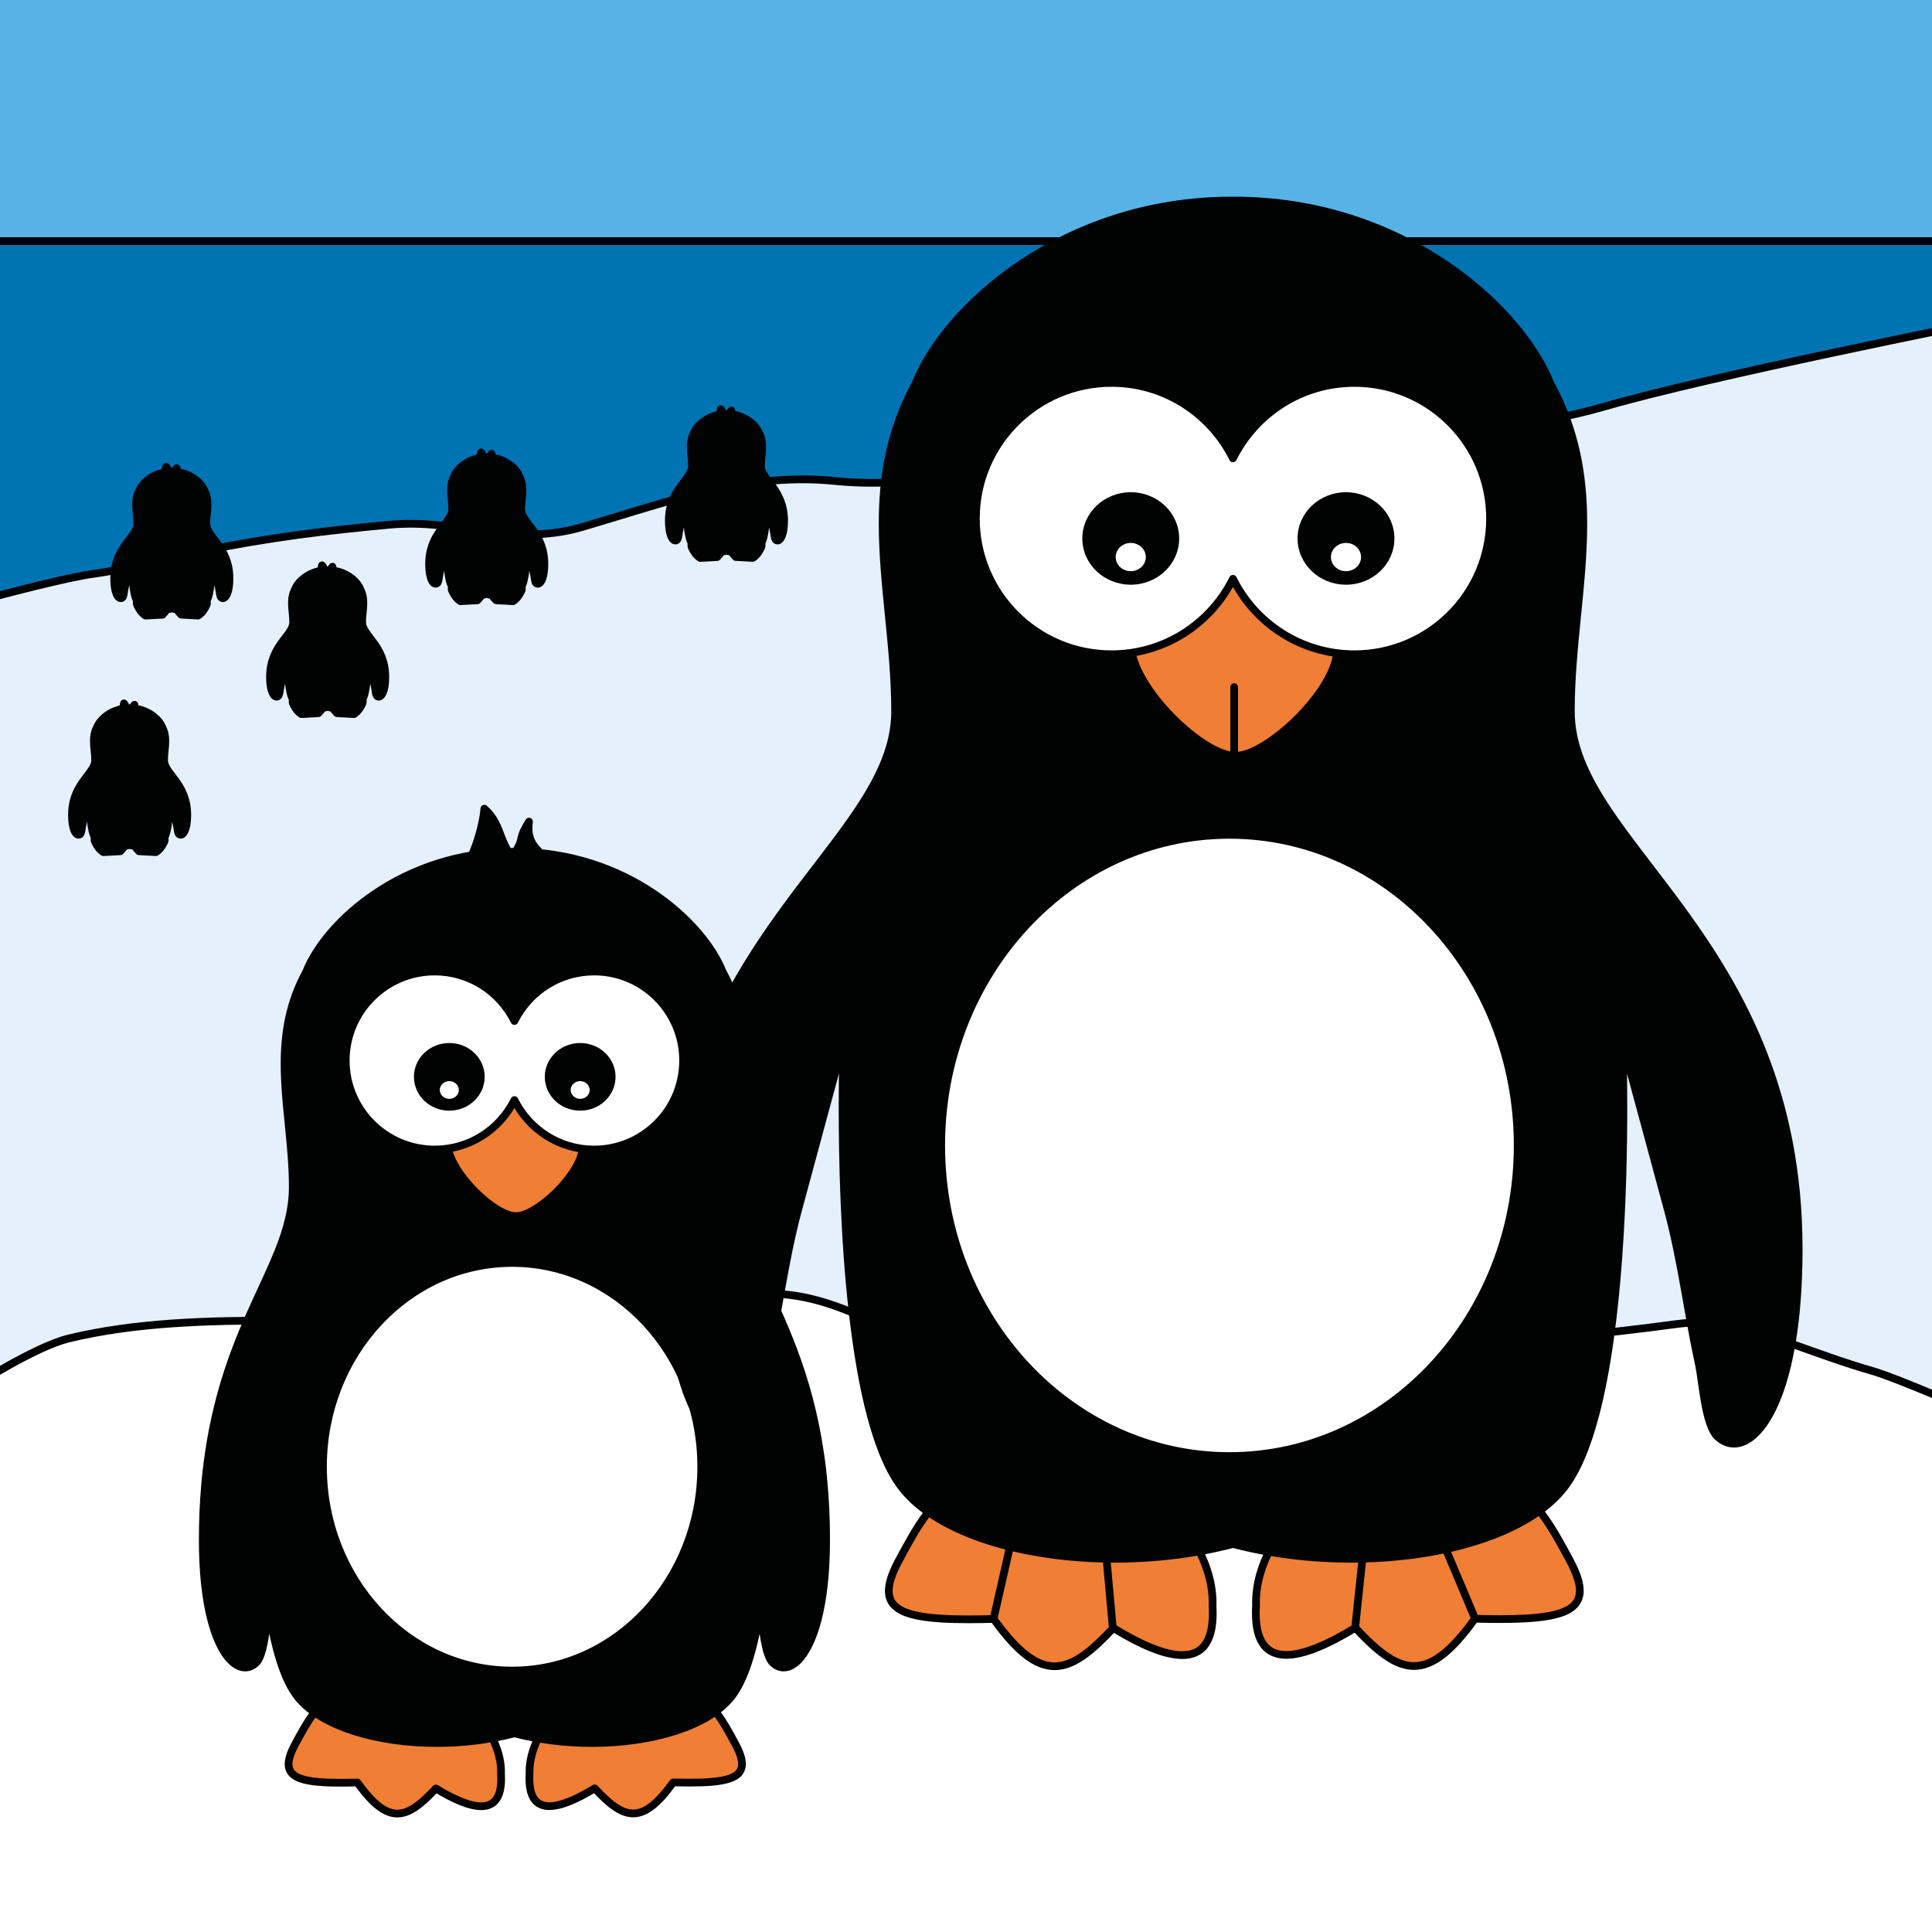 <?xml version="1.0" encoding="utf-8"?>
<!-- Generator: Adobe Illustrator 16.0.0, SVG Export Plug-In . SVG Version: 6.00 Build 0)  -->
<!DOCTYPE svg PUBLIC "-//W3C//DTD SVG 1.1//EN" "http://www.w3.org/Graphics/SVG/1.1/DTD/svg11.dtd">
<svg version="1.1" id="Layer_1" xmlns="http://www.w3.org/2000/svg" xmlns:xlink="http://www.w3.org/1999/xlink" x="0px" y="0px"
	 width="250px" height="250px" viewBox="0 0 250 250" enable-background="new 0 0 250 250" xml:space="preserve">
<g id="BG">
</g>
<g id="Layer_1_1_">
	<g>
		<rect x="-4.018" y="-1.172" fill="#0073B3" width="259.395" height="251.992"/>
		<path d="M255.376,250.82v-0.5H-3.518V-0.672h258.395V250.82H255.376v-0.5V250.82h0.5V-1.172c0-0.133-0.054-0.261-0.146-0.354
			c-0.094-0.094-0.224-0.146-0.354-0.146H-4.018c-0.133,0-0.261,0.053-0.354,0.146c-0.094,0.093-0.146,0.221-0.146,0.354V250.82
			c0,0.133,0.053,0.26,0.146,0.354c0.093,0.094,0.221,0.146,0.354,0.146h259.395c0.131,0,0.26-0.053,0.354-0.146
			s0.146-0.221,0.146-0.354H255.376z"/>
		<rect x="-4.018" y="-0.559" fill="#57B3E6" width="259.395" height="31.759"/>
		<path d="M255.376,31.2v-0.5H-3.518V-0.059h258.395V31.2H255.376v-0.5V31.2h0.5V-0.559c0-0.133-0.054-0.261-0.146-0.354
			c-0.094-0.094-0.224-0.146-0.354-0.146H-4.018c-0.133,0-0.261,0.053-0.354,0.146C-4.466-0.82-4.518-0.692-4.518-0.559V31.2
			c0,0.132,0.053,0.261,0.146,0.354c0.093,0.093,0.221,0.146,0.354,0.146h259.395c0.131,0,0.26-0.054,0.354-0.146
			c0.094-0.093,0.146-0.222,0.146-0.354H255.376z"/>
		<path fill="#FFFFFF" d="M241.773,147.324c-5.492-1.572-10.748-3.912-16.41-5.426c-5.125-1.371-7.205-0.666-12.555-0.027
			c-15.363,1.832-29.824,3.744-45.287,3.125c-13.549-0.543-27.56,2.564-41.002,0.436c-9.915-1.57-15.823-8.057-26.165-8.047
			c-11.166,0.01-23.002-1.049-33.918,0.754c-8.619,1.422-17.068,2.771-25.869,2.746c-9.697-0.029-20.1-0.004-29.561,2.313
			c-4.588,1.122-8.549,5.014-12.785,6.809V250.82h256.744V148.664C250.664,149.262,245.13,148.285,241.773,147.324z"/>
		<path d="M241.773,147.324l0.139-0.48c-5.447-1.559-10.707-3.9-16.42-5.43c-2.193-0.586-3.868-0.805-5.467-0.805
			c-2.193,0.002-4.205,0.397-7.276,0.764c-13.353,1.594-25.997,3.242-39.188,3.242c-1.992,0-3.996-0.037-6.019-0.119
			c-1.128-0.045-2.259-0.064-3.392-0.064c-8.982,0-18.08,1.256-27.004,1.254c-3.551,0-7.072-0.197-10.549-0.748
			c-4.862-0.768-8.765-2.748-12.786-4.571c-4.016-1.822-8.162-3.481-13.436-3.479h-0.025h0.003h-0.153
			c-5.957,0-12.119-0.302-18.243-0.302c-5.279,0-10.531,0.224-15.602,1.062c-8.537,1.41-16.879,2.74-25.539,2.74h-0.248
			c-0.886-0.002-1.778-0.007-2.675-0.007c-8.924,0.002-18.336,0.212-27.006,2.332c-2.393,0.589-4.57,1.875-6.675,3.218
			c-2.103,1.346-4.136,2.75-6.187,3.618c-0.186,0.078-0.305,0.261-0.305,0.459V250.82c0,0.133,0.053,0.26,0.146,0.354
			c0.093,0.094,0.221,0.146,0.354,0.146h256.744c0.131,0,0.26-0.053,0.354-0.146s0.146-0.221,0.146-0.354V148.664
			c0-0.145-0.063-0.281-0.172-0.377s-0.254-0.139-0.396-0.117c-0.888,0.123-1.836,0.178-2.811,0.178
			c-3.609,0-7.575-0.758-10.176-1.504L241.773,147.324l-0.137,0.48c2.684,0.768,6.702,1.541,10.45,1.543
			c1.013,0,2.004-0.058,2.947-0.188l-0.068-0.496h-0.5V250.32H-1.278V150.006h-0.5l0.195,0.461c2.185-0.928,4.25-2.365,6.334-3.695
			c2.082-1.332,4.178-2.553,6.374-3.088c8.522-2.088,17.86-2.305,26.769-2.305c0.895,0,1.786,0.004,2.672,0.006h0.251
			c8.764,0,17.162-1.344,25.702-2.754c4.988-0.824,10.188-1.047,15.438-1.047c6.092,0,12.253,0.301,18.243,0.301h0.154h0.002h0.02
			c5.057,0,9.027,1.58,13.023,3.391c3.99,1.808,7.994,3.851,13.041,4.65c3.543,0.561,7.119,0.76,10.705,0.76
			c9.018,0,18.115-1.256,27.006-1.254c1.119,0,2.236,0.021,3.351,0.064c2.035,0.08,4.054,0.119,6.06,0.119
			c13.275,0,25.963-1.656,39.307-3.248c3.109-0.373,5.098-0.758,7.158-0.758c1.507,0.002,3.074,0.201,5.207,0.771
			c5.615,1.5,10.867,3.836,16.404,5.425L241.773,147.324z"/>
		<path fill="#E4F0FB" d="M255.395,41.876c0,0-34.166,6.801-47.688,10.706c-20.396,5.891-39.996,1.825-61.224,4.705
			c-12.641,1.715-25.602,6.267-38.414,4.955c-11.559-1.182-21.873,2.779-32.793,5.967c-8.865,2.588-16.059-1.111-24.738-0.324
			c-8.385,0.76-15.873,1.707-23.998,3.352c-4.977,1.008-9.434,2.324-14.648,3.047C7.738,74.857-4.395,78.18-4.395,78.18v101.828
			c0,0,8.658-5.688,13.293-6.811c9.561-2.316,20.068-2.34,29.865-2.313c8.893,0.025,17.428-1.321,26.139-2.745
			c11.027-1.804,22.986-0.744,34.268-0.755c10.447-0.01,16.416,6.479,26.434,8.048c13.582,2.129,27.736-0.979,41.426-0.437
			c15.623,0.618,30.232-1.293,45.755-3.125c5.403-0.64,7.506-1.345,12.684,0.026c5.722,1.515,11.031,3.854,16.582,5.428
			c3.392,0.962,13.347,5.339,13.347,5.339V41.876H255.395z"/>
		<path d="M255.395,41.876l-0.099-0.49c-0.009,0.002-34.16,6.798-47.729,10.716c-10.127,2.925-20.073,3.383-30.166,3.462
			c-10.09,0.081-20.319-0.218-30.985,1.228c-11.146,1.518-22.457,5.19-33.61,5.186c-1.565,0-3.127-0.072-4.685-0.231
			c-1.448-0.147-2.877-0.216-4.289-0.216c-10,0.002-19.149,3.416-28.695,6.199c-2.313,0.676-4.508,0.914-6.658,0.914
			c-5.104,0.005-9.967-1.365-15.385-1.37c-0.853,0-1.718,0.034-2.6,0.114c-8.396,0.762-15.906,1.711-24.053,3.359
			c-5.004,1.014-9.447,2.326-14.617,3.041c-2.13,0.295-6.195,1.271-9.757,2.174c-3.558,0.904-6.593,1.736-6.595,1.736
			c-0.217,0.059-0.367,0.258-0.367,0.482v101.828c0,0.184,0.101,0.352,0.262,0.439c0.162,0.088,0.359,0.078,0.512-0.021
			c0.001-0.002,0.133-0.088,0.377-0.244c0.854-0.549,3.062-1.938,5.553-3.311c2.485-1.371,5.275-2.723,7.208-3.188
			c8.612-2.088,18.047-2.306,27.046-2.304c0.904,0,1.805,0.002,2.7,0.004h0.253c8.854,0,17.338-1.344,25.967-2.752
			c5.041-0.823,10.295-1.049,15.6-1.049c6.156,0,12.381,0.301,18.432,0.301h0.156l0,0h0.021c5.11,0.003,9.124,1.582,13.16,3.394
			c4.033,1.807,8.078,3.85,13.174,4.647c3.58,0.562,7.19,0.763,10.814,0.763c9.107-0.002,18.301-1.258,27.283-1.256
			c1.132,0,2.261,0.02,3.386,0.063c2.058,0.082,4.097,0.118,6.121,0.118c13.412,0,26.229-1.655,39.711-3.248
			c3.142-0.372,5.149-0.758,7.231-0.756c1.523,0,3.109,0.199,5.267,0.771c5.672,1.5,10.979,3.838,16.572,5.427
			c1.641,0.463,4.985,1.799,7.889,3.01c1.453,0.606,2.802,1.184,3.787,1.606c0.983,0.427,1.604,0.697,1.604,0.699
			c0.154,0.067,0.332,0.053,0.476-0.039c0.142-0.093,0.228-0.25,0.228-0.42V41.876c0-0.149-0.067-0.292-0.185-0.387
			c-0.114-0.095-0.269-0.133-0.414-0.104L255.395,41.876h-0.5v140.788h0.5l0.201-0.457c-0.003,0-2.494-1.096-5.41-2.313
			c-2.924-1.22-6.25-2.554-8.002-3.051c-5.504-1.56-10.818-3.9-16.588-5.431c-2.218-0.586-3.908-0.806-5.521-0.804
			c-2.215,0-4.246,0.396-7.35,0.765c-13.49,1.592-26.267,3.239-39.595,3.239c-2.014,0-4.039-0.036-6.081-0.118
			c-1.14-0.045-2.281-0.063-3.426-0.063c-9.075,0.002-18.268,1.256-27.283,1.256c-3.587,0-7.146-0.199-10.66-0.75
			c-4.913-0.769-8.855-2.75-12.919-4.574c-4.059-1.82-8.246-3.479-13.57-3.479h-0.023h0.002h-0.156
			c-6.018,0-12.244-0.3-18.432-0.302c-5.333,0.002-10.639,0.226-15.761,1.062c-8.626,1.41-17.054,2.74-25.806,2.74h-0.25
			c-0.895-0.003-1.797-0.005-2.703-0.005c-9.016,0-18.521,0.209-27.281,2.33c-2.424,0.593-5.75,2.308-8.515,3.879
			c-2.759,1.57-4.931,2.996-4.937,3l0.275,0.418h0.5V78.18h-0.5l0.131,0.482c0.002,0,0.758-0.207,1.958-0.527
			c3.595-0.959,11.22-2.938,14.267-3.357c5.26-0.729,9.73-2.051,14.679-3.051c8.103-1.641,15.569-2.584,23.944-3.344
			c0.85-0.077,1.684-0.11,2.51-0.11c5.242-0.005,10.102,1.364,15.385,1.37c2.225,0,4.521-0.248,6.938-0.953
			c9.593-2.804,18.65-6.164,28.415-6.16c1.38,0,2.773,0.066,4.188,0.211c1.595,0.163,3.19,0.236,4.786,0.236
			c11.37-0.005,22.72-3.703,33.745-5.193c10.562-1.434,20.744-1.141,30.859-1.22c10.114-0.08,20.165-0.535,30.437-3.501
			c6.73-1.945,18.653-4.622,28.879-6.809c5.114-1.094,9.807-2.066,13.219-2.765c1.707-0.349,3.095-0.63,4.055-0.823
			c0.961-0.193,1.492-0.299,1.494-0.3L255.395,41.876h-0.5H255.395z"/>
		<path fill="#F07E34" d="M44.718,217.824c-3.797,2.635-5.027,5.123-6.514,7.854c-2.424,4.492,0.26,5.178,8.047,4.982
			c4.045,5.641,6.395,4.805,10.152,0.764c5.172,3.154,8.75,3.561,8.43-1.914c0.113-3.789-2.504-7.385-5.939-10.92L44.718,217.824z"
			/>
		<path fill="#010202" d="M44.718,217.824l-0.285-0.412c-3.883,2.688-5.193,5.313-6.667,8.025l-0.001,0.002
			c-0.592,1.104-0.918,2.014-0.923,2.832c-0.005,0.574,0.185,1.108,0.554,1.514c0.557,0.609,1.406,0.93,2.518,1.133
			c1.115,0.199,2.52,0.27,4.236,0.271c0.659,0,1.363-0.012,2.113-0.029l-0.012-0.5l-0.406,0.291
			c1.024,1.428,1.951,2.465,2.855,3.164c0.901,0.699,1.805,1.059,2.717,1.057c0.919,0,1.794-0.357,2.656-0.951
			c0.867-0.594,1.74-1.43,2.695-2.457l-0.365-0.34l-0.261,0.428c2.394,1.451,4.452,2.365,6.118,2.375
			c0.917,0.008,1.761-0.317,2.304-1.035c0.542-0.711,0.786-1.713,0.788-3.026c0-0.22-0.007-0.447-0.021-0.685l-0.498,0.029
			l0.5,0.016l0.003-0.256c0-1.969-0.686-3.86-1.781-5.688c-1.097-1.826-2.606-3.596-4.304-5.342c-0.087-0.09-0.205-0.143-0.331-0.15
			l-14.176-0.766c-0.11-0.006-0.221,0.025-0.312,0.088L44.718,217.824l-0.027,0.498l14.176,0.766l0.027-0.498l-0.359,0.348
			c1.668,1.717,3.129,3.438,4.163,5.16c1.035,1.726,1.64,3.441,1.639,5.172l-0.003,0.226v0.045c0.014,0.22,0.02,0.429,0.02,0.625
			c0.002,1.192-0.235,1.976-0.58,2.418c-0.346,0.438-0.798,0.638-1.512,0.646c-1.286,0.012-3.279-0.808-5.598-2.229
			c-0.202-0.125-0.465-0.088-0.627,0.086c-0.93,1.002-1.765,1.789-2.527,2.313c-0.766,0.524-1.441,0.776-2.092,0.774
			c-0.645,0-1.316-0.241-2.105-0.848c-0.785-0.604-1.664-1.574-2.654-2.957c-0.097-0.134-0.254-0.211-0.42-0.207
			c-0.744,0.019-1.439,0.028-2.088,0.028c-2.248,0.002-3.922-0.135-4.951-0.473c-0.517-0.166-0.859-0.375-1.059-0.6
			c-0.199-0.227-0.293-0.469-0.298-0.846c-0.005-0.533,0.244-1.328,0.803-2.357l-0.001,0.002c1.5-2.746,2.648-5.098,6.359-7.682
			L44.718,217.824l-0.027,0.498L44.718,217.824z"/>
		<path fill="#F07E34" d="M88.638,217.809c3.801,2.633,5.027,5.121,6.514,7.854c2.422,4.491-0.26,5.176-8.045,4.979
			c-4.047,5.644-6.398,4.808-10.15,0.769c-5.176,3.149-8.752,3.56-8.432-1.916c-0.115-3.789,2.5-7.386,5.936-10.92L88.638,217.809z"
			/>
		<path fill="#010202" d="M88.638,217.809l-0.285,0.41c3.715,2.584,4.859,4.934,6.359,7.684l-0.001-0.002
			c0.558,1.029,0.807,1.822,0.802,2.355c-0.004,0.377-0.099,0.619-0.297,0.846c-0.293,0.336-0.932,0.635-1.947,0.814
			c-1.012,0.182-2.371,0.256-4.057,0.256c-0.648,0-1.348-0.012-2.094-0.029c-0.165-0.004-0.322,0.074-0.418,0.207
			c-0.991,1.383-1.87,2.354-2.656,2.957c-0.789,0.607-1.462,0.848-2.107,0.85c-0.65,0-1.324-0.252-2.09-0.774
			c-0.762-0.522-1.596-1.312-2.525-2.313c-0.16-0.174-0.424-0.209-0.626-0.086c-2.319,1.422-4.313,2.24-5.601,2.229
			c-0.713-0.008-1.165-0.207-1.51-0.646c-0.346-0.442-0.582-1.225-0.581-2.42c0-0.196,0.007-0.403,0.019-0.623l0.002-0.045
			l-0.004-0.227c0-1.73,0.604-3.447,1.638-5.172c1.033-1.723,2.493-3.443,4.161-5.156l-0.359-0.35l0.027,0.5l14.177-0.768
			L88.638,217.809l-0.285,0.41L88.638,217.809l-0.027-0.5l-14.177,0.767c-0.126,0.008-0.244,0.063-0.331,0.151
			c-1.696,1.744-3.205,3.515-4.302,5.34c-1.095,1.824-1.78,3.718-1.78,5.687l0.004,0.259l0.5-0.017l-0.5-0.029
			c-0.014,0.236-0.021,0.464-0.021,0.683c0.002,1.313,0.245,2.315,0.788,3.029c0.543,0.715,1.387,1.043,2.303,1.034
			c1.668-0.01,3.725-0.924,6.121-2.375l-0.26-0.426l-0.367,0.34c0.954,1.024,1.826,1.86,2.692,2.455
			c0.862,0.592,1.737,0.951,2.655,0.951c0.912,0.002,1.816-0.359,2.719-1.058c0.904-0.699,1.832-1.738,2.857-3.166l-0.406-0.291
			l-0.014,0.5c0.753,0.019,1.459,0.029,2.119,0.029c2.289-0.002,4.018-0.123,5.255-0.52c0.618-0.201,1.126-0.478,1.493-0.883
			c0.369-0.406,0.558-0.941,0.553-1.515c-0.004-0.817-0.33-1.728-0.922-2.83v-0.002c-1.474-2.715-2.781-5.342-6.669-8.026
			c-0.091-0.063-0.2-0.094-0.312-0.088L88.638,217.809z"/>
		<path fill="#010202" d="M95.25,153.609c0-9.666,3.297-18.615-1.734-27.838c-2.584-6.491-12.586-15.551-26.857-15.542l-0.092,0.002
			l-0.096-0.002c-14.27-0.01-24.271,9.051-26.855,15.542c-5.031,9.223-1.734,18.172-1.734,27.838
			c0,11.33-11.646,19.281-11.646,45.656c0,13.936,4.381,18.209,6.869,15.93c1.078-0.986,1.293-4.748,1.588-6.092
			c0.041-0.191,0.078-0.386,0.119-0.576c0.766,4.719,1.934,8.832,3.715,11.061c4.385,5.484,17.391,7.502,28.041,4.705
			c10.646,2.797,23.656,0.779,28.039-4.705c1.781-2.229,2.951-6.344,3.715-11.064c0.041,0.193,0.078,0.388,0.121,0.58
			c0.293,1.344,0.506,5.105,1.584,6.092c2.49,2.279,6.871-1.993,6.871-15.93C106.896,172.891,95.25,164.939,95.25,153.609z"/>
		<path fill="#010202" d="M95.25,153.609h0.5c-0.002-5.418,1.059-10.666,1.061-15.937c0.002-4.021-0.629-8.063-2.856-12.144
			l-0.438,0.24l0.464-0.186c-1.345-3.369-4.548-7.305-9.225-10.434c-4.677-3.125-10.838-5.422-18.075-5.422h-0.025h-0.01
			l-0.079,0.002l-0.081-0.002h-0.012h-0.023c-7.236,0-13.396,2.297-18.073,5.422c-4.677,3.129-7.879,7.064-9.225,10.434l0.464,0.186
			l-0.438-0.24c-2.228,4.08-2.858,8.123-2.856,12.144c0.002,5.271,1.063,10.519,1.061,15.937c0,2.746-0.705,5.299-1.785,8.02
			c-3.236,8.166-9.869,17.748-9.861,37.637c0.002,5.848,0.762,10.027,1.861,12.791c0.551,1.383,1.187,2.412,1.881,3.121
			c0.689,0.703,1.463,1.096,2.249,1.096c0.63,0.002,1.229-0.26,1.716-0.709c0.377-0.352,0.604-0.834,0.797-1.385
			c0.283-0.826,0.46-1.822,0.6-2.744c0.139-0.918,0.24-1.77,0.342-2.227v0.002c0.043-0.199,0.08-0.395,0.119-0.58l-0.488-0.104
			l-0.494,0.08c0.779,4.756,1.93,8.914,3.818,11.293c1.623,2.022,4.279,3.543,7.494,4.576c3.215,1.03,6.999,1.569,10.901,1.569
			c3.397,0,6.886-0.409,10.163-1.271l-0.127-0.483l-0.127,0.483c3.275,0.859,6.764,1.271,10.161,1.271
			c3.901,0,7.686-0.539,10.901-1.569c3.215-1.033,5.871-2.554,7.494-4.576c1.889-2.381,3.041-6.541,3.818-11.297l-0.494-0.08
			l-0.489,0.102c0.04,0.189,0.078,0.385,0.122,0.584c0.135,0.615,0.266,1.91,0.494,3.164c0.115,0.631,0.256,1.256,0.444,1.807
			c0.193,0.551,0.421,1.033,0.797,1.385c0.487,0.449,1.087,0.711,1.716,0.709c0.787,0,1.561-0.393,2.25-1.096
			c1.039-1.063,1.955-2.848,2.635-5.463c0.678-2.615,1.106-6.064,1.107-10.449c0.002-13.26-2.938-21.936-5.865-28.67
			c-1.463-3.365-2.917-6.246-3.996-8.967c-1.08-2.721-1.785-5.273-1.785-8.02H95.25h-0.5c0,2.92,0.752,5.608,1.855,8.389
			c3.313,8.34,9.781,17.594,9.791,37.268c0,5.758-0.758,9.832-1.791,12.422c-0.514,1.293-1.098,2.215-1.664,2.789
			c-0.57,0.578-1.096,0.799-1.537,0.797c-0.355,0-0.695-0.135-1.041-0.446c-0.162-0.142-0.367-0.498-0.525-0.974
			c-0.246-0.711-0.422-1.668-0.557-2.565c-0.137-0.904-0.232-1.74-0.352-2.291c-0.041-0.187-0.078-0.377-0.119-0.574
			c-0.049-0.235-0.26-0.403-0.501-0.397c-0.241,0.006-0.444,0.182-0.482,0.42c-0.751,4.684-1.938,8.756-3.612,10.832
			c-1.432,1.797-3.921,3.258-7.018,4.25c-3.096,0.992-6.787,1.521-10.597,1.521c-3.317,0-6.725-0.399-9.907-1.235h-0.254
			c-3.185,0.836-6.592,1.235-9.909,1.235c-3.81,0-7.501-0.528-10.597-1.521c-3.097-0.992-5.586-2.453-7.018-4.25
			c-1.675-2.076-2.859-6.146-3.612-10.828c-0.038-0.238-0.241-0.414-0.482-0.42c-0.241-0.004-0.451,0.162-0.501,0.397
			c-0.041,0.197-0.078,0.388-0.117,0.57l0,0c-0.158,0.729-0.281,1.985-0.504,3.196c-0.109,0.603-0.243,1.188-0.406,1.66
			c-0.16,0.476-0.363,0.832-0.526,0.974c-0.345,0.313-0.685,0.446-1.041,0.446c-0.44,0.002-0.967-0.219-1.536-0.797
			c-0.852-0.86-1.733-2.504-2.381-5.014c-0.648-2.508-1.074-5.879-1.074-10.197c0.003-13.115,2.887-21.602,5.781-28.271
			c1.449-3.334,2.906-6.216,4.01-8.996c1.104-2.778,1.855-5.47,1.855-8.39c-0.004-5.547-1.064-10.803-1.061-15.936
			c0.001-3.92,0.605-7.76,2.734-11.664l0.025-0.053c1.236-3.117,4.322-6.951,8.852-9.973c4.53-3.025,10.496-5.254,17.518-5.254
			h0.021v-0.5l-0.012,0.5l0.094,0.002h0.026l0.092-0.002l-0.013-0.5l0.002,0.5h0.02c7.023,0,12.989,2.229,17.52,5.254
			c4.529,3.021,7.615,6.855,8.852,9.973l0.025,0.053c2.129,3.904,2.733,7.744,2.734,11.664c0.004,5.133-1.057,10.389-1.061,15.936
			H95.25L95.25,153.609z"/>
		<path fill="#010202" d="M79.841,141.922c0,2.381-1.645,3.527-3.664,3.527c-2.023,0-3.662-1.146-3.662-3.527
			s1.639-3.529,3.662-3.529C78.197,138.393,79.841,139.541,79.841,141.922z"/>
		<path fill="#010202" d="M79.841,141.922h-0.5c-0.006,1.078-0.357,1.793-0.906,2.281c-0.549,0.486-1.341,0.746-2.258,0.746
			c-0.92,0-1.711-0.26-2.26-0.746c-0.547-0.486-0.898-1.203-0.902-2.281c0.004-1.078,0.355-1.795,0.902-2.281
			c0.549-0.486,1.34-0.748,2.26-0.748c0.917,0,1.708,0.262,2.258,0.748c0.549,0.488,0.9,1.203,0.906,2.281H79.841h0.5
			c0.004-1.303-0.465-2.352-1.244-3.031c-0.777-0.684-1.818-0.998-2.92-0.998c-1.104,0-2.145,0.314-2.921,0.998
			c-0.778,0.682-1.246,1.729-1.241,3.031c-0.005,1.303,0.463,2.35,1.241,3.031c0.776,0.684,1.817,0.996,2.921,0.996
			c1.102,0,2.143-0.313,2.92-0.996c0.779-0.68,1.248-1.729,1.244-3.031H79.841z"/>
		<path fill="#F07E34" d="M58.65,146.072c-3.225,2.979,4.811,11.295,8.043,11.283c3.053,0.281,11.773-8.306,7.662-11.283
			c-0.447-0.73-4.107-4.297-7.789-4.289C62.869,141.789,59.15,145.375,58.65,146.072z"/>
		<path fill="#010202" d="M58.65,146.072l-0.339-0.367c-0.633,0.578-0.915,1.367-0.909,2.176c0.003,1.049,0.422,2.16,1.058,3.268
			c0.958,1.654,2.429,3.299,3.936,4.556c0.755,0.625,1.518,1.153,2.241,1.532c0.727,0.377,1.408,0.615,2.051,0.619v-0.021v0.021l0,0
			v-0.021v0.021l0.006-0.5l-0.045,0.498l0.197,0.008c0.818-0.008,1.723-0.396,2.694-0.991c1.45-0.899,3.019-2.306,4.251-3.854
			c1.224-1.555,2.135-3.236,2.146-4.809c0.01-0.967-0.401-1.908-1.288-2.541l-0.293,0.406l0.426-0.262
			c-0.086-0.14-0.203-0.285-0.365-0.467c-0.563-0.625-1.646-1.617-3.029-2.478c-1.381-0.854-3.059-1.582-4.811-1.585h-0.018
			l0.008,0.5l-0.002-0.5c-2.012,0.009-3.934,0.96-5.436,1.972c-0.75,0.509-1.395,1.035-1.887,1.483
			c-0.496,0.455-0.827,0.81-0.998,1.041L58.65,146.072l-0.339-0.367L58.65,146.072l0.406,0.291c0.08-0.115,0.401-0.471,0.859-0.885
			c0.689-0.631,1.718-1.439,2.893-2.08c1.176-0.646,2.494-1.115,3.758-1.115h0.006h0.004c1.676-0.006,3.438,0.83,4.818,1.783
			c0.691,0.473,1.287,0.971,1.731,1.391c0.222,0.211,0.407,0.4,0.546,0.555c0.137,0.152,0.231,0.277,0.256,0.32l0.134,0.145
			c0.633,0.469,0.865,1.015,0.875,1.73c0.003,0.771-0.332,1.732-0.911,2.715c-0.863,1.473-2.25,2.99-3.643,4.115
			c-0.695,0.563-1.392,1.029-2.014,1.348c-0.621,0.32-1.172,0.48-1.523,0.477l-0.105-0.004l-0.039-0.002h-0.014
			c-0.503,0.008-1.345-0.309-2.25-0.891c-1.365-0.865-2.904-2.281-4.076-3.793c-1.18-1.508-1.971-3.133-1.959-4.291
			c0.005-0.6,0.177-1.057,0.588-1.441l0.066-0.076L58.65,146.072z"/>
		<path fill="#FFFFFF" d="M76.876,125.713c-4.521,0-8.426,2.613-10.311,6.408c-1.885-3.795-5.789-6.408-10.309-6.408
			c-6.363,0-11.52,5.156-11.52,11.518c0,6.363,5.156,11.519,11.52,11.519c4.52,0,8.424-2.612,10.309-6.408
			c1.885,3.796,5.789,6.408,10.311,6.408c6.361,0,11.518-5.155,11.518-11.519C88.394,130.869,83.238,125.713,76.876,125.713z"/>
		<path fill="#010202" d="M76.876,125.713v-0.5c-4.719,0.002-8.793,2.729-10.759,6.686l0.448,0.224l0.447-0.224
			c-1.964-3.957-6.04-6.684-10.756-6.686c-6.641,0.002-12.02,5.381-12.02,12.018c0,6.64,5.379,12.019,12.02,12.019
			c4.716,0,8.792-2.729,10.756-6.687l-0.447-0.223l-0.448,0.223c1.966,3.957,6.04,6.687,10.759,6.687
			c6.639,0,12.018-5.379,12.018-12.019c0-6.637-5.379-12.016-12.018-12.018V125.713v0.5c3.045,0,5.796,1.232,7.791,3.227
			c1.994,1.996,3.227,4.746,3.227,7.791s-1.232,5.795-3.227,7.791c-1.995,1.994-4.746,3.228-7.791,3.228
			c-4.325,0.002-8.058-2.5-9.863-6.131c-0.084-0.171-0.258-0.277-0.447-0.277c-0.19,0-0.363,0.106-0.448,0.279
			c-1.804,3.629-5.538,6.131-9.86,6.129c-3.046,0-5.797-1.231-7.793-3.228c-1.994-1.996-3.227-4.746-3.227-7.791
			s1.232-5.795,3.227-7.791c1.996-1.994,4.747-3.227,7.793-3.227c4.322,0,8.057,2.5,9.86,6.131c0.085,0.17,0.258,0.277,0.448,0.277
			c0.189,0,0.363-0.107,0.447-0.277c1.806-3.631,5.538-6.131,9.863-6.131V125.713z"/>
		<ellipse fill="#010202" cx="58.141" cy="139.342" rx="4.077" ry="3.879"/>
		<path fill="#010202" d="M62.218,139.342h-0.5c0,0.928-0.393,1.766-1.039,2.381s-1.541,0.998-2.538,0.998s-1.892-0.383-2.538-0.998
			s-1.039-1.453-1.039-2.381c0-0.926,0.393-1.764,1.039-2.379s1.541-0.998,2.538-0.998s1.893,0.383,2.538,0.998
			c0.646,0.615,1.039,1.453,1.039,2.379H62.218h0.5c0-1.215-0.52-2.316-1.35-3.104c-0.829-0.789-1.973-1.273-3.228-1.273
			c-1.255,0-2.398,0.484-3.228,1.273c-0.83,0.787-1.35,1.889-1.35,3.104s0.52,2.318,1.35,3.105c0.829,0.789,1.973,1.273,3.228,1.273
			c1.255,0,2.398-0.484,3.228-1.273c0.83-0.787,1.35-1.891,1.35-3.105H62.218z"/>
		<ellipse fill="#010202" cx="75.075" cy="139.342" rx="4.077" ry="3.879"/>
		<path fill="#010202" d="M79.152,139.342h-0.5c0,0.928-0.393,1.766-1.039,2.381s-1.541,0.998-2.538,0.998
			c-0.997,0-1.893-0.383-2.539-0.998s-1.038-1.453-1.038-2.381c0-0.926,0.393-1.764,1.038-2.379
			c0.646-0.615,1.542-0.998,2.539-0.998c0.997,0,1.892,0.383,2.538,0.998s1.039,1.453,1.039,2.379H79.152h0.5
			c0-1.215-0.52-2.316-1.35-3.104c-0.829-0.789-1.973-1.273-3.228-1.273c-1.255,0-2.399,0.484-3.228,1.273
			c-0.83,0.787-1.351,1.889-1.35,3.104c-0.001,1.215,0.52,2.318,1.35,3.105c0.828,0.789,1.973,1.273,3.228,1.273
			c1.255,0,2.398-0.484,3.228-1.273c0.83-0.787,1.35-1.891,1.35-3.105H79.152z"/>
		<ellipse fill="#FFFFFF" cx="75.075" cy="141.045" rx="1.731" ry="1.645"/>
		<path fill="#010202" d="M76.806,141.045h-0.5c-0.001,0.311-0.131,0.59-0.352,0.801c-0.223,0.211-0.531,0.344-0.88,0.344
			c-0.349,0-0.658-0.133-0.88-0.344c-0.222-0.211-0.352-0.49-0.352-0.801s0.13-0.59,0.352-0.803c0.223-0.211,0.531-0.346,0.88-0.346
			c0.349,0,0.657,0.135,0.88,0.346c0.221,0.211,0.351,0.492,0.352,0.803H76.806h0.5c-0.004-1.205-1.018-2.146-2.231-2.148
			c-1.214,0.002-2.228,0.943-2.231,2.148c0.004,1.205,1.018,2.143,2.231,2.145c1.214-0.002,2.228-0.938,2.231-2.145H76.806z"/>
		<ellipse fill="#FFFFFF" cx="58.141" cy="141.045" rx="1.731" ry="1.645"/>
		<path fill="#010202" d="M59.873,141.045h-0.5c-0.001,0.311-0.131,0.59-0.352,0.801c-0.223,0.211-0.531,0.344-0.88,0.344
			s-0.657-0.133-0.88-0.344c-0.221-0.211-0.351-0.49-0.352-0.801c0.001-0.311,0.131-0.592,0.352-0.803
			c0.223-0.211,0.531-0.346,0.88-0.346s0.657,0.135,0.88,0.346c0.221,0.211,0.351,0.492,0.352,0.803H59.873h0.5
			c-0.004-1.205-1.018-2.146-2.231-2.148c-1.214,0.002-2.228,0.943-2.231,2.148c0.004,1.205,1.018,2.143,2.231,2.145
			c1.214-0.002,2.228-0.938,2.231-2.145H59.873z"/>
		<ellipse fill="#FFFFFF" cx="66.266" cy="189.799" rx="24.474" ry="26.373"/>
		<path fill="#010202" d="M90.74,189.799h-0.5c0,7.156-2.691,13.627-7.035,18.309c-4.344,4.681-10.328,7.563-16.939,7.564
			c-6.609-0.002-12.594-2.885-16.938-7.564c-4.343-4.682-7.035-11.151-7.035-18.309c0-7.156,2.692-13.629,7.035-18.309
			c4.344-4.68,10.328-7.563,16.938-7.563c6.611,0,12.596,2.883,16.939,7.563c4.343,4.68,7.035,11.152,7.035,18.309H90.74h0.5
			c0-7.408-2.787-14.123-7.302-18.988c-4.513-4.865-10.767-7.885-17.673-7.883c-6.906-0.002-13.158,3.018-17.671,7.883
			c-4.515,4.865-7.302,11.58-7.302,18.988s2.787,14.123,7.302,18.988c4.513,4.865,10.765,7.885,17.671,7.885
			c6.906,0,13.16-3.02,17.673-7.885c4.515-4.865,7.302-11.58,7.302-18.988H90.74z"/>
		<path fill="#010202" d="M57.373,114.084c3.223,0.291,5.131-6.961,5.301-9.441c2.227,1.984,1.863,4.219,3.643,6.234
			c1.859-2.932,0.449-1.777,2.139-4.563c-0.754,5.213,5.525,4.826,6.807,8.988"/>
		<path fill="#010202" d="M57.328,114.582l0.232,0.01c0.979,0,1.803-0.551,2.463-1.303c0.996-1.139,1.729-2.807,2.256-4.434
			c0.522-1.631,0.826-3.203,0.895-4.18l-0.5-0.033l-0.332,0.373c1.028,0.92,1.447,1.865,1.854,2.912
			c0.404,1.041,0.78,2.188,1.745,3.281c0.104,0.117,0.258,0.18,0.415,0.166c0.157-0.012,0.299-0.098,0.383-0.23
			c0.472-0.744,0.743-1.24,0.915-1.621c0.127-0.285,0.198-0.512,0.244-0.701c0.07-0.291,0.084-0.445,0.193-0.738
			c0.109-0.295,0.324-0.74,0.791-1.51l-0.428-0.26l-0.494-0.07c-0.046,0.314-0.068,0.615-0.068,0.9
			c-0.004,1.197,0.406,2.148,1.019,2.879c0.921,1.1,2.229,1.768,3.368,2.535c1.148,0.77,2.104,1.588,2.504,2.891
			c0.082,0.264,0.361,0.412,0.625,0.33c0.264-0.08,0.412-0.361,0.331-0.625c-0.335-1.09-0.987-1.902-1.733-2.549
			c-1.121-0.969-2.453-1.615-3.451-2.396c-0.501-0.389-0.914-0.803-1.201-1.287s-0.459-1.041-0.461-1.777
			c0-0.234,0.019-0.486,0.058-0.758c0.034-0.234-0.103-0.463-0.325-0.543c-0.224-0.08-0.475,0.01-0.598,0.213
			c-0.43,0.709-0.67,1.18-0.82,1.545c-0.111,0.273-0.17,0.49-0.211,0.668c-0.061,0.273-0.078,0.42-0.207,0.734
			s-0.38,0.793-0.895,1.605l0.422,0.268l0.375-0.33c-0.815-0.924-1.146-1.902-1.563-2.98c-0.412-1.068-0.925-2.234-2.122-3.297
			c-0.143-0.127-0.345-0.162-0.521-0.09c-0.176,0.072-0.297,0.238-0.31,0.428c-0.075,1.137-0.571,3.486-1.416,5.479
			c-0.42,0.996-0.93,1.91-1.487,2.543c-0.563,0.637-1.135,0.965-1.712,0.963l-0.143-0.006c-0.275-0.025-0.519,0.178-0.543,0.453
			C56.849,114.314,57.052,114.557,57.328,114.582z"/>
		<path fill="#F07E34" d="M126.25,189.932c-5.791,4.014-7.662,7.805-9.926,11.969c-3.693,6.847,0.395,7.892,12.26,7.593
			c6.168,8.596,9.75,7.323,15.475,1.166c7.881,4.805,13.338,5.426,12.846-2.918c0.175-5.775-3.813-11.255-9.051-16.642
			L126.25,189.932z"/>
		<path fill="#010202" d="M126.25,189.932l-0.285-0.412c-5.877,4.064-7.83,7.996-10.08,12.144l-0.001,0.002
			c-0.894,1.662-1.37,3.019-1.375,4.19c-0.004,0.82,0.259,1.562,0.776,2.131c0.779,0.855,2.019,1.339,3.686,1.642
			c1.672,0.302,3.8,0.41,6.406,0.41c1.002,0,2.076-0.019,3.221-0.045l-0.014-0.5l-0.406,0.291c1.555,2.163,2.955,3.729,4.303,4.771
			c1.345,1.039,2.662,1.557,3.982,1.555c1.329,0,2.609-0.519,3.9-1.402c1.291-0.889,2.613-2.148,4.061-3.705l-0.365-0.342
			l-0.261,0.428c3.629,2.203,6.748,3.57,9.188,3.582c1.344,0.008,2.524-0.457,3.302-1.477c0.774-1.012,1.146-2.48,1.146-4.449
			c0-0.33-0.011-0.674-0.031-1.031l-0.498,0.029l0.5,0.014c0.002-0.127,0.005-0.254,0.005-0.381c0-2.939-1.022-5.777-2.677-8.531
			c-1.654-2.756-3.942-5.439-6.521-8.092c-0.088-0.09-0.206-0.145-0.332-0.15l-21.604-1.168c-0.109-0.006-0.219,0.025-0.312,0.088
			L126.25,189.932l-0.027,0.498l21.604,1.168l0.026-0.498l-0.357,0.348c2.549,2.621,4.787,5.257,6.379,7.908
			c1.594,2.654,2.535,5.316,2.534,8.019c0,0.117-0.001,0.233-0.005,0.353v0.045c0.021,0.34,0.029,0.664,0.029,0.973
			c0.002,1.85-0.36,3.096-0.938,3.84c-0.578,0.74-1.369,1.078-2.51,1.086c-2.062,0.012-5.115-1.262-8.668-3.436
			c-0.203-0.123-0.465-0.088-0.627,0.086c-1.424,1.533-2.705,2.746-3.896,3.561c-1.192,0.818-2.272,1.229-3.334,1.229
			c-1.054,0-2.139-0.397-3.372-1.348c-1.229-0.947-2.581-2.441-4.102-4.561c-0.096-0.133-0.252-0.211-0.418-0.207
			c-1.139,0.027-2.202,0.045-3.194,0.045c-3.435,0.002-5.998-0.203-7.621-0.732c-0.813-0.262-1.379-0.598-1.727-0.988
			c-0.347-0.391-0.516-0.836-0.521-1.461c-0.004-0.889,0.396-2.129,1.255-3.717v0.002c2.275-4.182,4.066-7.836,9.771-11.799
			L126.25,189.932l-0.027,0.498L126.25,189.932z"/>
		<path fill="#F07E34" d="M193.186,189.906c5.791,4.014,7.662,7.807,9.926,11.971c3.693,6.846-0.396,7.891-12.262,7.59
			c-6.168,8.598-9.75,7.324-15.474,1.168c-7.883,4.805-13.338,5.426-12.847-2.92c-0.174-5.773,3.813-11.252,9.05-16.641
			L193.186,189.906z"/>
		<path fill="#010202" d="M193.186,189.906l-0.285,0.412c5.705,3.963,7.496,7.617,9.771,11.797l-0.001-0.002
			c0.86,1.59,1.259,2.832,1.255,3.721c-0.004,0.625-0.174,1.068-0.521,1.461c-0.516,0.584-1.545,1.045-3.119,1.324
			c-1.568,0.281-3.652,0.395-6.229,0.393c-0.992,0-2.058-0.016-3.195-0.045c-0.166-0.004-0.322,0.074-0.418,0.209
			c-1.521,2.119-2.871,3.613-4.101,4.561c-1.233,0.947-2.317,1.347-3.37,1.349c-1.063,0-2.144-0.412-3.336-1.229
			c-1.189-0.813-2.471-2.028-3.894-3.561c-0.162-0.174-0.425-0.211-0.627-0.086c-3.554,2.174-6.609,3.447-8.671,3.436
			c-1.139-0.008-1.93-0.346-2.508-1.086c-0.578-0.746-0.94-1.99-0.938-3.842c0-0.307,0.01-0.631,0.028-0.973l0.002-0.043
			c-0.004-0.117-0.006-0.234-0.006-0.35c0-2.701,0.941-5.363,2.533-8.021c1.592-2.651,3.832-5.287,6.381-7.908l-0.358-0.351
			l0.026,0.5l21.605-1.168L193.186,189.906l-0.285,0.412L193.186,189.906l-0.026-0.498l-21.604,1.166
			c-0.127,0.008-0.244,0.063-0.332,0.152c-2.578,2.651-4.867,5.336-6.521,8.092c-1.652,2.754-2.677,5.594-2.677,8.533
			c0,0.127,0.002,0.252,0.007,0.379l0.5-0.017l-0.5-0.028c-0.021,0.358-0.031,0.703-0.031,1.03c0.002,1.972,0.371,3.438,1.146,4.451
			c0.775,1.019,1.959,1.483,3.302,1.478c2.44-0.013,5.561-1.379,9.19-3.582l-0.262-0.429l-0.365,0.341
			c1.447,1.559,2.768,2.817,4.062,3.705c1.288,0.887,2.569,1.403,3.899,1.403c1.32,0.002,2.637-0.519,3.98-1.558
			c1.349-1.041,2.748-2.604,4.303-4.77l-0.406-0.291l-0.014,0.5c1.145,0.029,2.219,0.045,3.221,0.045
			c3.478-0.002,6.096-0.189,7.93-0.779c0.916-0.295,1.646-0.696,2.162-1.27c0.519-0.57,0.781-1.309,0.777-2.129
			c-0.004-1.174-0.48-2.531-1.375-4.195l0,0c-2.25-4.148-4.203-8.078-10.08-12.143c-0.092-0.063-0.201-0.094-0.312-0.088
			L193.186,189.906z"/>
		<path fill="#010202" d="M203.266,92.068c0-14.734,5.021-28.375-2.646-42.432c-3.94-9.889-19.181-23.697-40.933-23.684
			l-0.143,0.004l-0.145-0.004c-21.75-0.014-36.99,13.795-40.933,23.684c-7.666,14.057-2.645,27.697-2.645,42.432
			c0,17.264-29.479,29.383-29.479,69.581c0,21.233,6.674,27.75,10.473,24.274c1.643-1.502,1.969-7.233,2.416-9.284
			c1.438-6.563,2.24-13.367,3.975-19.855c1.246-4.662,5.941-21.965,5.941-21.965s-1.729,46.057,7.658,57.801
			c6.682,8.359,26.501,11.434,42.736,7.172c16.232,4.262,36.053,1.188,42.736-7.172c9.387-11.744,7.656-57.801,7.656-57.801
			s4.694,17.303,5.94,21.965c1.733,6.488,2.539,13.293,3.976,19.855c0.448,2.051,0.774,7.782,2.416,9.284
			c3.799,3.476,10.475-3.041,10.475-24.274C232.746,121.451,203.266,109.332,203.266,92.068z"/>
		<path fill="#010202" d="M203.266,92.068h0.5c-0.002-8.291,1.611-16.293,1.614-24.288c0.002-6.101-0.952-12.21-4.319-18.382
			l-0.439,0.238l0.465-0.185c-2.023-5.067-6.875-11.04-13.964-15.779c-7.089-4.734-16.427-8.22-27.399-8.22h-0.037h-0.006
			l-0.133,0.004l-0.134-0.004h-0.009h-0.033c-10.975,0-20.313,3.485-27.4,8.22c-7.09,4.739-11.94,10.712-13.965,15.779l0.465,0.185
			l-0.439-0.238c-3.367,6.172-4.321,12.279-4.32,18.381c0.004,7.996,1.619,15.996,1.615,24.289c0.002,4.166-1.78,8.066-4.523,12.227
			c-8.213,12.473-24.965,27.008-24.955,57.354c0,8.886,1.158,15.229,2.816,19.396c0.832,2.084,1.787,3.627,2.811,4.67
			c1.021,1.041,2.135,1.595,3.243,1.595c0.888,0.002,1.733-0.363,2.44-1.015c0.518-0.479,0.857-1.185,1.143-2.004
			c0.422-1.228,0.689-2.733,0.902-4.134c0.209-1.395,0.363-2.688,0.521-3.409c1.443-6.597,2.247-13.394,3.969-19.834
			c0.623-2.328,2.109-7.82,3.438-12.729c0.665-2.455,1.29-4.764,1.751-6.457c0.459-1.695,0.752-2.772,0.752-2.776l-0.482-0.132
			l-0.499-0.018c-0.001,0.004-0.126,3.35-0.126,8.467c0,6.945,0.23,17.152,1.322,26.715c0.547,4.781,1.307,9.402,2.367,13.383
			c1.063,3.982,2.415,7.324,4.203,9.566c2.423,3.025,6.429,5.324,11.297,6.889c4.869,1.563,10.611,2.382,16.534,2.382
			c5.157,0,10.452-0.621,15.423-1.927l-0.127-0.483l-0.127,0.483c4.971,1.306,10.264,1.927,15.422,1.927
			c5.922,0,11.665-0.818,16.535-2.382c4.867-1.563,8.873-3.862,11.297-6.889c1.787-2.242,3.139-5.584,4.201-9.563
			c3.176-11.933,3.688-29.671,3.689-40.095c0-5.121-0.125-8.469-0.127-8.473l-0.498,0.018l-0.482,0.132
			c0,0.004,0.293,1.081,0.752,2.776c1.379,5.084,4.254,15.691,5.189,19.188c1.722,6.438,2.525,13.235,3.969,19.832
			c0.213,0.967,0.412,2.933,0.758,4.83c0.174,0.952,0.386,1.896,0.667,2.713c0.285,0.819,0.625,1.522,1.144,2.004l0,0
			c0.705,0.649,1.551,1.017,2.439,1.015c1.107,0,2.223-0.554,3.243-1.595c1.534-1.565,2.923-4.25,3.95-8.209
			c1.022-3.957,1.677-9.19,1.678-15.854c0.004-20.228-7.438-33.439-14.835-43.685c-3.698-5.123-7.382-9.514-10.122-13.67
			c-2.742-4.16-4.523-8.061-4.523-12.227L203.266,92.068l-0.5,0.001c0.002,4.465,1.903,8.553,4.688,12.777
			c8.369,12.68,24.78,26.849,24.791,56.802c0,8.797-1.155,15.033-2.747,19.025c-0.794,1.996-1.698,3.428-2.596,4.338
			c-0.897,0.914-1.766,1.295-2.528,1.295c-0.615-0.002-1.201-0.238-1.767-0.752l0,0c-0.303-0.27-0.619-0.848-0.871-1.59
			c-0.385-1.113-0.651-2.582-0.858-3.959c-0.209-1.379-0.356-2.658-0.535-3.475c-1.43-6.529-2.233-13.342-3.979-19.877
			c-1.246-4.664-5.941-21.965-5.941-21.965c-0.066-0.246-0.309-0.402-0.559-0.365c-0.25,0.039-0.434,0.26-0.424,0.514
			c0,0.002,0.031,0.83,0.063,2.301c0.031,1.473,0.063,3.582,0.063,6.135c0,6.924-0.229,17.103-1.315,26.601
			c-0.541,4.748-1.297,9.328-2.34,13.237c-1.039,3.908-2.374,7.146-4.017,9.195c-2.231,2.799-6.07,5.039-10.822,6.562
			c-4.748,1.524-10.397,2.336-16.229,2.334c-5.078,0-10.291-0.613-15.168-1.894h-0.254c-4.878,1.279-10.092,1.894-15.169,1.894
			c-5.831,0.002-11.481-0.81-16.229-2.332c-4.75-1.522-8.588-3.765-10.819-6.563c-1.643-2.049-2.979-5.287-4.018-9.197
			c-3.131-11.737-3.658-29.463-3.656-39.842c0-2.551,0.031-4.66,0.063-6.131c0.031-1.469,0.063-2.297,0.063-2.299
			c0.01-0.254-0.174-0.475-0.424-0.514c-0.251-0.037-0.492,0.119-0.559,0.363c0,0-4.695,17.303-5.942,21.967
			c-1.745,6.535-2.549,13.348-3.979,19.877c-0.234,1.084-0.424,3.01-0.764,4.865c-0.168,0.926-0.374,1.826-0.629,2.567
			c-0.252,0.742-0.568,1.32-0.873,1.591c-0.563,0.514-1.15,0.75-1.765,0.752c-0.763,0-1.63-0.382-2.53-1.295
			c-1.346-1.365-2.699-3.906-3.694-7.759c-0.997-3.853-1.646-9.008-1.646-15.604c0.004-19.976,7.303-32.918,14.645-43.099
			c3.672-5.09,7.357-9.479,10.146-13.705c2.784-4.225,4.688-8.313,4.688-12.777c-0.002-8.422-1.617-16.43-1.615-24.289
			c0.002-6.002,0.93-11.906,4.198-17.902l0.025-0.055c1.916-4.816,6.649-10.686,13.591-15.318
			c6.943-4.635,16.086-8.051,26.846-8.051h0.029l0.002-0.5l-0.01,0.5l0.144,0.004h0.021l0.145-0.004l-0.012-0.5l0.006,0.5h0.027
			c10.76,0,19.901,3.416,26.844,8.051c6.942,4.633,11.676,10.502,13.592,15.318l0.025,0.055c3.269,5.996,4.196,11.902,4.197,17.903
			c0.004,7.86-1.611,15.866-1.615,24.288H203.266z"/>
		<path fill="#F07E34" d="M147.48,80.578c-4.912,4.541,7.328,17.213,12.262,17.197c4.648,0.43,17.941-12.656,11.678-17.197
			c-0.682-1.111-6.262-10.451-11.873-10.439C153.912,70.148,148.248,79.516,147.48,80.578z"/>
		<path fill="#010202" d="M147.48,80.578l-0.34-0.367c-0.906,0.832-1.308,1.947-1.302,3.123c0.004,1.527,0.621,3.188,1.577,4.848
			c1.438,2.488,3.663,4.98,5.938,6.873c1.14,0.945,2.289,1.74,3.373,2.307c1.084,0.563,2.094,0.91,3.004,0.914h0.008l0.003-0.5
			l-0.048,0.498c0.093,0.008,0.185,0.012,0.277,0.012c1.157-0.008,2.512-0.578,3.969-1.475c2.179-1.352,4.555-3.477,6.41-5.814
			c1.851-2.342,3.203-4.877,3.215-7.164c0.011-1.41-0.567-2.738-1.854-3.658l-0.293,0.404l0.426-0.262
			c-0.342-0.557-1.921-3.195-4.135-5.705c-1.109-1.256-2.378-2.484-3.752-3.412c-1.371-0.926-2.859-1.559-4.402-1.561h-0.018
			l0.008,0.5l-0.002-0.5c-1.55,0.005-3.047,0.643-4.432,1.57c-2.078,1.398-3.935,3.471-5.357,5.295
			c-0.712,0.912-1.313,1.764-1.773,2.436c-0.457,0.668-0.78,1.172-0.907,1.346L147.48,80.578l-0.34-0.367L147.48,80.578l0.403,0.293
			c0.214-0.297,0.697-1.061,1.421-2.082c1.079-1.525,2.67-3.59,4.487-5.254c1.817-1.67,3.856-2.902,5.754-2.896h0.007h0.004
			c1.26-0.002,2.571,0.529,3.844,1.391c1.906,1.283,3.69,3.281,5.048,5.061c1.358,1.781,2.29,3.332,2.545,3.75l0.133,0.143
			c1.03,0.758,1.431,1.691,1.44,2.85c0.004,1.248-0.529,2.748-1.424,4.268c-1.338,2.283-3.471,4.611-5.613,6.346
			c-1.071,0.867-2.146,1.586-3.115,2.082c-0.969,0.498-1.836,0.762-2.441,0.758l-0.186-0.008l-0.043-0.002h-0.012
			c-0.859,0.008-2.168-0.502-3.571-1.398c-2.113-1.34-4.474-3.512-6.28-5.842c-1.814-2.324-3.053-4.826-3.041-6.701
			c0.006-0.969,0.295-1.75,0.979-2.389l0.065-0.074L147.48,80.578z"/>
		<path fill="#FFFFFF" d="M196.389,148.219c0,22.199-16.701,40.193-37.3,40.193c-20.601,0-37.299-17.994-37.299-40.193
			c0-22.195,16.699-40.191,37.299-40.191C179.688,108.027,196.389,126.023,196.389,148.219z"/>
		<path fill="#010202" d="M196.389,148.219h-0.5c0,10.973-4.129,20.9-10.793,28.082c-6.664,7.18-15.854,11.611-26.007,11.611
			c-10.151,0-19.342-4.432-26.008-11.611c-6.664-7.182-10.791-17.109-10.791-28.082c0-10.971,4.127-20.898,10.791-28.078
			c6.666-7.182,15.856-11.611,26.008-11.613c10.151,0.002,19.343,4.432,26.007,11.613c6.664,7.179,10.793,17.107,10.793,28.078
			H196.389h0.5c0-11.225-4.224-21.393-11.06-28.758c-6.834-7.367-16.293-11.934-26.74-11.934c-10.446,0-19.905,4.566-26.739,11.934
			c-6.836,7.365-11.06,17.533-11.06,28.758c0,11.227,4.224,21.396,11.06,28.762c6.834,7.365,16.293,11.933,26.739,11.933
			c10.447,0,19.906-4.565,26.74-11.933c6.836-7.365,11.06-17.535,11.06-28.762H196.389z"/>
		<path fill="#FFFFFF" d="M175.259,49.55c-6.893,0-12.842,3.983-15.713,9.765c-2.873-5.781-8.819-9.765-15.713-9.765
			c-9.694,0-17.556,7.86-17.556,17.554c0,9.695,7.859,17.555,17.556,17.555c6.894,0,12.84-3.982,15.713-9.766
			c2.871,5.783,8.82,9.766,15.713,9.766c9.695,0,17.554-7.859,17.554-17.555C192.813,57.41,184.955,49.55,175.259,49.55z"/>
		<path fill="#010202" d="M175.259,49.55v-0.5c-7.09,0.001-13.209,4.099-16.161,10.042l0.448,0.223l0.447-0.223
			c-2.952-5.943-9.071-10.041-16.16-10.042c-9.974,0.001-18.056,8.083-18.056,18.054c0,9.973,8.082,18.055,18.056,18.055
			c7.089,0,13.208-4.098,16.16-10.043l-0.447-0.223l-0.448,0.223c2.952,5.945,9.071,10.043,16.161,10.043
			c9.972,0,18.054-8.082,18.054-18.055c0-9.971-8.082-18.053-18.054-18.054V49.55v0.5c4.712,0.001,8.972,1.908,12.06,4.995
			c3.086,3.088,4.994,7.348,4.994,12.059s-1.908,8.973-4.994,12.061c-3.088,3.086-7.348,4.994-12.06,4.994
			c-6.696,0-12.474-3.869-15.266-9.488c-0.084-0.17-0.259-0.277-0.447-0.277c-0.19,0-0.362,0.107-0.448,0.277
			c-2.791,5.619-8.568,9.488-15.265,9.488c-4.711,0-8.974-1.908-12.062-4.994c-3.086-3.088-4.994-7.35-4.994-12.061
			c0-4.71,1.908-8.971,4.994-12.059c3.088-3.087,7.351-4.994,12.062-4.995c6.694-0.001,12.474,3.87,15.265,9.487
			c0.086,0.17,0.258,0.277,0.448,0.277c0.188,0,0.363-0.107,0.447-0.277c2.792-5.617,8.569-9.488,15.266-9.487V49.55z"/>
		<ellipse fill="#010202" cx="146.318" cy="69.677" rx="5.767" ry="5.485"/>
		<path fill="#010202" d="M152.084,69.677h-0.5c-0.001,1.37-0.581,2.61-1.533,3.517c-0.951,0.904-2.27,1.469-3.732,1.469
			c-1.461,0-2.779-0.564-3.731-1.469c-0.952-0.906-1.532-2.146-1.532-3.517c0-1.37,0.58-2.609,1.532-3.517
			c0.952-0.904,2.271-1.469,3.731-1.469c1.463,0,2.781,0.564,3.732,1.469c0.952,0.907,1.532,2.146,1.533,3.517H152.084h0.5
			c0.001-1.659-0.709-3.162-1.844-4.241c-1.137-1.079-2.7-1.744-4.422-1.744c-1.723,0-3.286,0.665-4.422,1.744
			c-1.135,1.079-1.846,2.582-1.844,4.241c-0.002,1.657,0.709,3.161,1.844,4.241c1.136,1.078,2.699,1.744,4.422,1.744
			c1.722,0,3.285-0.666,4.422-1.744c1.135-1.08,1.845-2.584,1.844-4.241H152.084z"/>
		<ellipse fill="#010202" cx="174.17" cy="69.677" rx="5.766" ry="5.485"/>
		<path fill="#010202" d="M179.936,69.677h-0.5c0,1.37-0.58,2.61-1.533,3.517c-0.951,0.904-2.27,1.469-3.731,1.469
			s-2.78-0.564-3.731-1.469c-0.953-0.906-1.532-2.146-1.533-3.517c0.001-1.37,0.58-2.609,1.533-3.517
			c0.951-0.904,2.27-1.469,3.731-1.469s2.78,0.564,3.731,1.469c0.953,0.907,1.533,2.146,1.533,3.517H179.936h0.5
			c0.002-1.659-0.709-3.162-1.844-4.241c-1.136-1.079-2.699-1.744-4.422-1.744c-1.722,0-3.286,0.665-4.422,1.744
			c-1.135,1.079-1.846,2.582-1.844,4.241c-0.002,1.657,0.709,3.161,1.844,4.241c1.136,1.078,2.7,1.744,4.422,1.744
			c1.723,0,3.286-0.666,4.422-1.744c1.135-1.08,1.846-2.584,1.844-4.241H179.936z"/>
		<ellipse fill="#FFFFFF" cx="174.17" cy="72.084" rx="2.448" ry="2.328"/>
		<path fill="#010202" d="M176.619,72.084h-0.5c-0.001,0.498-0.211,0.947-0.563,1.283c-0.353,0.334-0.841,0.545-1.387,0.545
			s-1.033-0.211-1.386-0.545c-0.353-0.336-0.562-0.785-0.563-1.283c0.002-0.5,0.211-0.949,0.563-1.285
			c0.353-0.334,0.84-0.545,1.386-0.545s1.034,0.211,1.387,0.545c0.352,0.336,0.562,0.785,0.563,1.285H176.619h0.5
			c0-0.789-0.338-1.502-0.873-2.01c-0.534-0.509-1.27-0.82-2.075-0.82c-0.805,0-1.541,0.312-2.075,0.82
			c-0.535,0.508-0.873,1.221-0.873,2.01c0,0.785,0.338,1.5,0.873,2.008c0.534,0.508,1.271,0.82,2.075,0.82
			c0.806,0,1.541-0.313,2.075-0.82c0.535-0.508,0.873-1.223,0.873-2.008H176.619z"/>
		<ellipse fill="#FFFFFF" cx="146.318" cy="72.084" rx="2.449" ry="2.328"/>
		<path fill="#010202" d="M148.768,72.084h-0.5c-0.002,0.498-0.211,0.947-0.563,1.283c-0.353,0.334-0.841,0.545-1.386,0.545
			c-0.547,0-1.034-0.211-1.387-0.545c-0.352-0.336-0.562-0.785-0.563-1.283c0.001-0.5,0.211-0.949,0.563-1.285
			c0.353-0.334,0.84-0.545,1.387-0.545c0.545,0,1.033,0.211,1.386,0.545c0.353,0.336,0.562,0.785,0.563,1.285H148.768h0.5
			c0-0.789-0.338-1.502-0.873-2.01c-0.535-0.509-1.271-0.82-2.076-0.82c-0.805,0-1.541,0.312-2.074,0.82
			c-0.535,0.508-0.873,1.221-0.873,2.01c0,0.785,0.338,1.5,0.873,2.008c0.533,0.508,1.27,0.82,2.074,0.82
			c0.806,0,1.541-0.313,2.076-0.82c0.535-0.508,0.873-1.223,0.873-2.008H148.768z"/>
		<path fill="#010202" d="M129.057,209.572l2.598-11.443c0.063-0.27-0.107-0.537-0.377-0.598c-0.27-0.063-0.536,0.107-0.598,0.377
			l-2.599,11.443c-0.062,0.27,0.106,0.537,0.377,0.598C128.729,210.012,128.996,209.842,129.057,209.572"/>
		<path fill="#010202" d="M144.486,210.523l-1.109-12.221c-0.025-0.273-0.27-0.478-0.544-0.451
			c-0.274,0.022-0.478,0.268-0.452,0.543l1.109,12.221c0.023,0.275,0.268,0.477,0.543,0.453
			C144.309,211.043,144.51,210.799,144.486,210.523"/>
		<path fill="#010202" d="M175.841,210.813l1.328-12.602c0.029-0.275-0.17-0.521-0.444-0.551c-0.273-0.03-0.521,0.17-0.55,0.445
			l-1.327,12.604c-0.029,0.273,0.17,0.52,0.443,0.549S175.813,211.088,175.841,210.813"/>
		<path fill="#010202" d="M191.25,209.045l-5.102-12.1c-0.107-0.254-0.4-0.373-0.654-0.266c-0.256,0.106-0.374,0.399-0.268,0.653
			l5.102,12.101c0.107,0.256,0.4,0.375,0.656,0.268C191.238,209.594,191.357,209.301,191.25,209.045"/>
		<path fill="#010202" d="M159.203,88.918v8.779c0,0.275,0.223,0.5,0.5,0.5c0.275,0,0.5-0.225,0.5-0.5v-8.779
			c0-0.277-0.225-0.5-0.5-0.5C159.425,88.418,159.203,88.641,159.203,88.918"/>
		<path fill="#010202" d="M67.177,61.579c-0.359-0.907-1.66-2.128-3.533-2.361c-0.045-0.12-0.066-0.27-0.033-0.496
			c-0.105,0.175-0.256,0.317-0.41,0.462l-0.189-0.016l-0.014,0.001v0.21l-0.025,0.025v-0.235l-0.014-0.001
			c-0.15,0-0.289,0.021-0.432,0.034c-0.057-0.252-0.111-0.515-0.277-0.661c-0.01,0.154-0.072,0.446-0.18,0.711
			c-1.734,0.307-2.934,1.462-3.277,2.327c-0.781,1.431-0.27,2.819-0.27,4.318c0,1.757-3,2.99-3,7.083
			c0,2.16,0.678,2.824,1.064,2.471c0.168-0.154,0.201-0.736,0.246-0.945c0.146-0.668,0.229-1.361,0.404-2.021
			c0.129-0.475,0.605-2.236,0.605-2.236s-0.16,4.352,0.686,5.734c-0.123,0.117-0.113,0.303,0.045,0.596
			c0.23,0.424,0.42,0.811,1.01,1.219l2.199-0.119c0.221-0.229,0.41-0.457,0.566-0.689c0.211-0.031,0.42-0.072,0.623-0.127v-1.264
			l0.025-0.004v1.268c0.209,0.055,0.422,0.098,0.637,0.129c0.156,0.23,0.344,0.459,0.563,0.684l2.199,0.119
			c0.59-0.408,0.781-0.793,1.012-1.217c0.16-0.299,0.166-0.482,0.039-0.602c0.84-1.389,0.68-5.727,0.68-5.727
			s0.479,1.762,0.605,2.236c0.176,0.66,0.258,1.354,0.404,2.021c0.045,0.209,0.078,0.791,0.246,0.945
			c0.385,0.354,1.064-0.311,1.064-2.471c0-4.093-3-5.326-3-7.083C67.447,64.398,67.958,63.01,67.177,61.579z M62.998,67.428
			l-0.025-0.003v-0.951l0.02,0.005l0.006-0.001L62.998,67.428L62.998,67.428z M62.998,64.683l-0.025,0.001V64.15l0.025,0.037V64.683
			z M62.998,62.526l-0.025,0.038v-2.68l0.025,0.002V62.526z"/>
		<path fill="#010202" d="M67.177,61.579l0.465-0.185c-0.229-0.57-0.699-1.152-1.366-1.65c-0.668-0.494-1.54-0.895-2.569-1.022
			l-0.063,0.496l0.468-0.178l-0.017-0.112l0.011-0.133c0.034-0.234-0.102-0.463-0.325-0.543c-0.223-0.081-0.473,0.007-0.596,0.209
			c-0.06,0.1-0.173,0.215-0.326,0.356l0.342,0.366l0.038-0.499L63.05,58.67l-0.057-0.001L62.98,58.67
			c-0.268,0.009-0.482,0.23-0.482,0.499v0.21h0.5l-0.35-0.356l-0.025,0.024l0.35,0.357h0.5v-0.235c0-0.271-0.213-0.491-0.482-0.499
			l-0.016-0.001l-0.016-0.001c-0.199,0.002-0.354,0.026-0.475,0.036l0.043,0.498l0.487-0.11c-0.028-0.123-0.058-0.27-0.114-0.428
			c-0.058-0.158-0.144-0.34-0.317-0.497c-0.144-0.127-0.344-0.161-0.521-0.089c-0.178,0.072-0.297,0.236-0.311,0.428
			c-0.003,0.076-0.06,0.354-0.145,0.559l0.463,0.188l-0.087-0.492c-0.954,0.169-1.761,0.57-2.38,1.052
			c-0.619,0.484-1.057,1.04-1.275,1.583l0.465,0.185l-0.439-0.239c-0.387,0.707-0.496,1.42-0.494,2.086
			c0.002,0.875,0.166,1.686,0.164,2.472c0.001,0.29-0.127,0.603-0.387,0.997c-0.766,1.177-2.623,2.82-2.613,6.086
			c0,0.943,0.119,1.637,0.318,2.139c0.101,0.252,0.221,0.459,0.383,0.625c0.158,0.162,0.382,0.295,0.65,0.297
			c0.213,0.002,0.414-0.094,0.551-0.221c0.148-0.143,0.193-0.271,0.238-0.391c0.061-0.176,0.088-0.348,0.111-0.5
			c0.021-0.148,0.04-0.287,0.048-0.318l-0.001,0.002c0.153-0.701,0.235-1.387,0.4-2l-0.001,0.002
			c0.128-0.475,0.604-2.234,0.604-2.236l-0.482-0.131l-0.499-0.018c-0.001,0.004-0.013,0.342-0.013,0.857
			c0,0.68,0.021,1.666,0.121,2.625c0.107,0.965,0.264,1.883,0.649,2.531l0.427-0.262l-0.346-0.361
			c-0.15,0.135-0.245,0.369-0.238,0.564c0.004,0.242,0.084,0.43,0.188,0.629l0.001,0.002c0.217,0.408,0.489,0.932,1.165,1.391
			c0.092,0.064,0.2,0.094,0.312,0.088l2.198-0.119c0.126-0.006,0.245-0.061,0.332-0.15c0.238-0.246,0.446-0.498,0.622-0.758
			l-0.414-0.279l0.072,0.494c0.228-0.033,0.455-0.078,0.68-0.137c0.219-0.059,0.371-0.258,0.371-0.484V75.6h-0.5l0.058,0.496
			l0.025-0.004l-0.058-0.496h-0.5v1.268c0,0.227,0.154,0.426,0.373,0.484c0.229,0.059,0.459,0.105,0.691,0.139l0.072-0.494
			l-0.414,0.281c0.174,0.256,0.381,0.508,0.619,0.752c0.087,0.09,0.205,0.145,0.331,0.15l2.199,0.119
			c0.11,0.006,0.221-0.025,0.312-0.088c0.675-0.459,0.947-0.982,1.166-1.391v-0.002c0.105-0.199,0.185-0.387,0.188-0.627
			c0.007-0.203-0.095-0.443-0.251-0.578l-0.338,0.367l0.428,0.26c0.381-0.65,0.537-1.566,0.643-2.529
			c0.1-0.957,0.121-1.941,0.121-2.619c0-0.516-0.012-0.852-0.013-0.855l-0.499,0.018l-0.482,0.131c0,0.002,0.479,1.764,0.604,2.234
			c0.164,0.613,0.246,1.299,0.399,2c0.012,0.047,0.035,0.264,0.074,0.475c0.02,0.109,0.044,0.225,0.084,0.342
			c0.045,0.117,0.09,0.246,0.237,0.389c0.136,0.129,0.339,0.225,0.552,0.223c0.269-0.002,0.492-0.135,0.65-0.297
			c0.24-0.25,0.396-0.588,0.517-1.037c0.116-0.451,0.185-1.02,0.185-1.727c0.006-2.174-0.816-3.639-1.595-4.711
			c-0.388-0.536-0.763-0.984-1.02-1.375c-0.261-0.395-0.388-0.707-0.386-0.997c-0.004-0.786,0.161-1.598,0.164-2.474
			c0.002-0.664-0.107-1.377-0.494-2.084L67.177,61.579l0.465-0.185L67.177,61.579l-0.438,0.239c0.288,0.531,0.37,1.041,0.372,1.605
			c0.003,0.74-0.162,1.559-0.164,2.474c0.001,0.589,0.248,1.089,0.551,1.548c0.923,1.383,2.441,2.662,2.449,5.535
			c0.002,0.855-0.115,1.441-0.247,1.77c-0.064,0.164-0.134,0.26-0.167,0.293l-0.017,0.016l0.034,0.045l-0.02-0.053l-0.015,0.008
			l0.034,0.045l-0.02-0.053l0.064,0.174v-0.184l-0.064,0.01l0.064,0.174v-0.184v0.176l0.125-0.135l-0.125-0.041v0.176l0.125-0.135
			l-0.141,0.152l0.184-0.1l-0.043-0.053l-0.141,0.152l0.184-0.1l-0.028-0.088c-0.021-0.082-0.042-0.201-0.058-0.314
			c-0.018-0.117-0.029-0.225-0.053-0.334c-0.141-0.637-0.223-1.336-0.41-2.043c-0.127-0.477-0.605-2.238-0.605-2.238
			c-0.066-0.244-0.308-0.4-0.559-0.363c-0.25,0.039-0.434,0.26-0.424,0.514c0,0,0.012,0.318,0.012,0.818
			c0,0.656-0.021,1.613-0.115,2.516c-0.088,0.896-0.278,1.758-0.504,2.115c-0.124,0.203-0.087,0.465,0.089,0.627l0.146-0.158h-0.218
			l0.072,0.158l0.146-0.158h-0.218h0.045l-0.045-0.01v0.01h0.045l-0.045-0.01c-0.001,0.01-0.019,0.07-0.069,0.162l0.002-0.002
			c-0.244,0.439-0.354,0.689-0.857,1.047l0.285,0.41l0.027-0.498l-2.199-0.119l-0.027,0.498l0.359-0.348
			c-0.202-0.207-0.371-0.414-0.508-0.617c-0.08-0.117-0.203-0.193-0.343-0.213c-0.197-0.029-0.392-0.068-0.581-0.117l-0.127,0.482
			h0.5v-1.268c0-0.143-0.061-0.277-0.167-0.373c-0.106-0.096-0.248-0.141-0.39-0.123L62.916,75.1
			c-0.252,0.029-0.443,0.244-0.443,0.498v1.264h0.5l-0.127-0.482c-0.183,0.047-0.375,0.086-0.57,0.115
			c-0.139,0.02-0.262,0.098-0.341,0.215c-0.138,0.203-0.308,0.41-0.511,0.621l0.359,0.348l-0.027-0.5l-2.198,0.119l0.026,0.5
			l0.285-0.412c-0.504-0.357-0.612-0.605-0.855-1.045l0,0l-0.063-0.137l-0.007-0.025l-0.046,0.008h0.047l-0.001-0.008l-0.046,0.008
			h0.047h-0.221l0.15,0.158l0.07-0.158h-0.221l0.15,0.158c0.17-0.162,0.203-0.422,0.08-0.623c-0.227-0.352-0.42-1.213-0.508-2.111
			c-0.094-0.904-0.115-1.863-0.115-2.521c0-0.5,0.012-0.82,0.012-0.82c0.01-0.254-0.174-0.475-0.424-0.514
			c-0.251-0.037-0.492,0.119-0.559,0.363c0,0-0.477,1.762-0.605,2.236v0.002c-0.188,0.707-0.27,1.406-0.41,2.043l0,0
			c-0.033,0.16-0.049,0.34-0.08,0.508l-0.047,0.195l-0.012,0.029l0.184,0.102l-0.139-0.152l-0.045,0.051l0.184,0.102l-0.139-0.152
			l0.123,0.135v-0.176l-0.123,0.041l0.123,0.135v-0.176v0.168l0.074-0.154l-0.074-0.014v0.168l0.074-0.154l-0.015,0.031l0.021-0.027
			l-0.006-0.004l-0.015,0.031l0.021-0.027c-0.016-0.002-0.156-0.162-0.254-0.51c-0.102-0.346-0.179-0.867-0.178-1.568
			c0.004-1.922,0.684-3.117,1.404-4.125c0.362-0.502,0.738-0.948,1.044-1.41c0.302-0.459,0.55-0.959,0.552-1.548
			c-0.004-0.915-0.168-1.732-0.164-2.472c0.001-0.566,0.084-1.076,0.372-1.607l0.025-0.055c0.126-0.322,0.46-0.777,0.96-1.163
			c0.5-0.389,1.16-0.719,1.941-0.856c0.17-0.03,0.313-0.146,0.377-0.306c0.127-0.323,0.195-0.63,0.215-0.863l-0.5-0.034
			l-0.332,0.373l0.004-0.005l-0.005,0.004l0.001,0.001l0.004-0.005l-0.005,0.004c0.017,0.005,0.077,0.173,0.122,0.399
			c0.055,0.244,0.281,0.409,0.53,0.388c0.167-0.015,0.288-0.032,0.39-0.032v-0.5l-0.018,0.5h0.016l0.016-0.499h-0.5v0.235
			c0,0.201,0.122,0.383,0.307,0.461c0.186,0.078,0.4,0.037,0.544-0.104l0.025-0.025c0.095-0.094,0.149-0.223,0.149-0.357v-0.21h-0.5
			l0.019,0.499h0.014l-0.019-0.5l-0.038,0.499l0.188,0.015c0.139,0.011,0.277-0.038,0.38-0.133c0.155-0.146,0.343-0.316,0.497-0.566
			l-0.428-0.261l-0.494-0.073c-0.015,0.098-0.021,0.19-0.021,0.279c-0.001,0.172,0.03,0.334,0.082,0.468
			c0.066,0.173,0.222,0.296,0.405,0.318c0.843,0.104,1.558,0.433,2.098,0.834c0.541,0.397,0.902,0.879,1.032,1.216l0.026,0.055
			L67.177,61.579z M62.998,67.428l0.058-0.496l-0.025-0.004l-0.058,0.497h0.5v-0.951h-0.5l-0.121,0.485l0.02,0.004l0.203,0.009
			l0.006-0.001l-0.082-0.493h-0.5v0.95H62.998l0.058-0.496L62.998,67.428h0.5v-0.95c0-0.146-0.064-0.286-0.176-0.382
			c-0.112-0.094-0.262-0.135-0.406-0.111l-0.006,0.001l0.082,0.493l0.121-0.484l-0.02-0.006c-0.148-0.037-0.307-0.004-0.428,0.092
			c-0.121,0.094-0.193,0.24-0.193,0.394v0.951c0,0.253,0.191,0.468,0.443,0.497l0.025,0.002c0.142,0.018,0.283-0.027,0.39-0.123
			c0.106-0.095,0.167-0.23,0.167-0.373L62.998,67.428L62.998,67.428z M62.998,64.683l-0.01-0.5l-0.025,0.001l0.01,0.5h0.5V64.15
			h-0.5l-0.412,0.282l0.025,0.037l0.412-0.282h-0.5v0.496H62.998l-0.01-0.5L62.998,64.683h0.5v-0.496c0-0.101-0.03-0.2-0.087-0.282
			l-0.025-0.037c-0.124-0.181-0.351-0.26-0.561-0.195c-0.209,0.064-0.353,0.259-0.353,0.478v0.534c0,0.133,0.055,0.263,0.15,0.356
			c0.095,0.093,0.227,0.146,0.359,0.144l0.025-0.001c0.273-0.005,0.49-0.228,0.49-0.5L62.998,64.683L62.998,64.683z M62.998,62.526
			l-0.414-0.28l-0.025,0.038l0.414,0.28h0.5v-2.68h-0.5l-0.038,0.499l0.025,0.002l0.038-0.499h-0.5v2.64H62.998l-0.414-0.28
			L62.998,62.526h0.5v-2.64c0-0.261-0.201-0.479-0.461-0.498l-0.025-0.002c-0.139-0.011-0.276,0.037-0.379,0.132
			c-0.102,0.095-0.16,0.228-0.16,0.366v2.68c0,0.221,0.144,0.413,0.354,0.478c0.211,0.064,0.438-0.016,0.562-0.198l0.025-0.037
			c0.056-0.084,0.085-0.18,0.085-0.28L62.998,62.526L62.998,62.526z"/>
		<path fill="#010202" d="M26.427,63.443c-0.359-0.907-1.66-2.129-3.533-2.362c-0.045-0.12-0.066-0.269-0.033-0.495
			c-0.105,0.174-0.256,0.317-0.41,0.461l-0.189-0.015l-0.014,0.001v0.21l-0.025,0.025v-0.235l-0.016-0.001
			c-0.148,0-0.287,0.021-0.432,0.034c-0.055-0.252-0.109-0.515-0.275-0.662c-0.01,0.154-0.074,0.447-0.18,0.711
			c-1.734,0.308-2.934,1.463-3.279,2.328c-0.779,1.43-0.268,2.818-0.268,4.318c0,1.757-3,2.99-3,7.082
			c0,2.16,0.678,2.824,1.064,2.471c0.168-0.152,0.201-0.736,0.246-0.945c0.146-0.668,0.229-1.361,0.404-2.021
			c0.127-0.475,0.605-2.234,0.605-2.234s-0.16,4.352,0.686,5.732c-0.123,0.117-0.113,0.303,0.045,0.596
			c0.23,0.424,0.42,0.811,1.01,1.219l2.199-0.119c0.221-0.227,0.41-0.457,0.566-0.689c0.211-0.031,0.42-0.072,0.623-0.125v-1.266
			l0.025-0.004v1.27c0.207,0.055,0.422,0.096,0.637,0.127c0.156,0.23,0.344,0.459,0.563,0.686l2.199,0.119
			c0.588-0.41,0.779-0.795,1.01-1.219c0.162-0.297,0.168-0.482,0.039-0.6c0.842-1.391,0.68-5.727,0.68-5.727s0.479,1.76,0.607,2.234
			c0.176,0.66,0.256,1.354,0.402,2.021c0.047,0.209,0.08,0.793,0.248,0.945c0.385,0.354,1.064-0.311,1.064-2.471
			c0-4.092-3-5.325-3-7.082C26.697,66.262,27.208,64.873,26.427,63.443z M22.248,69.291l-0.025-0.002v-0.952l0.02,0.005l0.006-0.001
			L22.248,69.291L22.248,69.291z M22.248,66.547h-0.025v-0.533l0.025,0.038V66.547z M22.248,64.389l-0.025,0.039V61.75l0.025,0.001
			V64.389z"/>
		<path fill="#010202" d="M26.427,63.443l0.465-0.186c-0.229-0.569-0.699-1.152-1.366-1.65c-0.668-0.494-1.54-0.895-2.569-1.022
			l-0.063,0.496l0.468-0.179l-0.017-0.11l0.011-0.134c0.034-0.234-0.102-0.462-0.325-0.543c-0.223-0.08-0.473,0.008-0.596,0.21
			c-0.06,0.099-0.172,0.215-0.326,0.355l0.342,0.366l0.038-0.498L22.3,60.533h-0.057H22.23c-0.268,0.01-0.482,0.23-0.482,0.5v0.21
			h0.5l-0.346-0.36l-0.027,0.025l0.348,0.36h0.5v-0.235c0-0.271-0.214-0.491-0.484-0.5h-0.014l-0.018-0.001
			c-0.197,0.001-0.354,0.026-0.474,0.036l0.042,0.498l0.488-0.108c-0.027-0.124-0.057-0.271-0.113-0.431
			c-0.057-0.157-0.144-0.34-0.316-0.496c-0.143-0.127-0.345-0.162-0.521-0.09c-0.178,0.072-0.297,0.237-0.311,0.428
			c-0.003,0.074-0.061,0.354-0.146,0.561l0.464,0.186l-0.087-0.492c-0.954,0.17-1.761,0.57-2.38,1.053
			c-0.619,0.484-1.057,1.039-1.276,1.582l0.464,0.186l-0.438-0.24c-0.387,0.707-0.495,1.42-0.494,2.086
			c0.003,0.875,0.167,1.686,0.165,2.473c0.001,0.289-0.127,0.603-0.387,0.997c-0.766,1.177-2.623,2.819-2.613,6.085
			c0,0.943,0.119,1.637,0.318,2.141c0.101,0.25,0.221,0.457,0.383,0.623c0.158,0.162,0.382,0.297,0.65,0.297
			c0.213,0.002,0.414-0.094,0.551-0.221c0.148-0.145,0.193-0.271,0.238-0.389c0.059-0.178,0.087-0.348,0.111-0.5
			c0.021-0.148,0.039-0.287,0.047-0.318c0.153-0.701,0.235-1.387,0.4-2c0.125-0.471,0.604-2.23,0.604-2.232l-0.482-0.131
			l-0.499-0.02c-0.001,0.006-0.013,0.342-0.013,0.859c0,0.678,0.021,1.664,0.121,2.623c0.107,0.965,0.264,1.883,0.649,2.531
			l0.427-0.262l-0.346-0.361c-0.15,0.135-0.245,0.369-0.238,0.566c0.003,0.24,0.084,0.43,0.188,0.629h0.001
			c0.217,0.408,0.489,0.932,1.165,1.391c0.092,0.064,0.2,0.096,0.312,0.088l2.198-0.117c0.126-0.008,0.245-0.061,0.332-0.152
			c0.238-0.244,0.446-0.496,0.622-0.758l-0.414-0.279l0.072,0.494c0.228-0.033,0.454-0.078,0.678-0.137
			c0.22-0.057,0.373-0.256,0.373-0.482v-1.266h-0.5l0.055,0.496l0.026-0.002l-0.056-0.498h-0.5v1.27
			c0,0.227,0.154,0.426,0.373,0.482c0.229,0.061,0.459,0.105,0.689,0.141l0.074-0.496l-0.414,0.281
			c0.174,0.258,0.381,0.508,0.619,0.752c0.087,0.09,0.205,0.145,0.331,0.15l2.199,0.119c0.11,0.008,0.222-0.023,0.313-0.088
			c0.673-0.459,0.946-0.982,1.163-1.391c0.105-0.199,0.187-0.389,0.189-0.629c0.008-0.203-0.096-0.445-0.253-0.58l-0.337,0.371
			l0.428,0.258c0.383-0.648,0.537-1.564,0.645-2.525c0.1-0.955,0.12-1.938,0.12-2.615c0-0.52-0.013-0.857-0.013-0.863l-0.5,0.02
			l-0.482,0.131c0.001,0.002,0.479,1.762,0.606,2.234l-0.001-0.002c0.165,0.613,0.246,1.299,0.398,2l0.001,0.002
			c0.012,0.045,0.036,0.262,0.075,0.475c0.02,0.109,0.044,0.223,0.084,0.342c0.045,0.117,0.09,0.244,0.238,0.389
			c0.135,0.127,0.338,0.223,0.551,0.221c0.269,0,0.492-0.135,0.65-0.297c0.24-0.25,0.396-0.588,0.516-1.037
			c0.117-0.451,0.185-1.02,0.186-1.727c0.004-2.172-0.816-3.639-1.596-4.709c-0.388-0.537-0.762-0.985-1.019-1.376
			c-0.261-0.395-0.388-0.708-0.386-0.997c-0.004-0.787,0.161-1.598,0.164-2.474c0.002-0.665-0.107-1.378-0.494-2.085L26.427,63.443
			l0.465-0.186L26.427,63.443l-0.438,0.238c0.288,0.531,0.37,1.041,0.372,1.606c0.003,0.739-0.162,1.558-0.164,2.474
			c0.001,0.588,0.248,1.088,0.551,1.547c0.922,1.383,2.439,2.662,2.449,5.535c0,0.854-0.116,1.441-0.248,1.77
			c-0.064,0.164-0.133,0.26-0.167,0.293l-0.017,0.016l0.035,0.047l-0.02-0.055l-0.016,0.008l0.035,0.047l-0.02-0.055l0.064,0.176
			v-0.186l-0.064,0.01l0.064,0.176v-0.186v0.178l0.125-0.137l-0.125-0.041v0.178l0.125-0.137l-0.14,0.155l0.186-0.102l-0.044-0.053
			L28.828,77.1l0.186-0.102l-0.008-0.021c-0.022-0.057-0.051-0.191-0.07-0.324c-0.021-0.137-0.035-0.264-0.063-0.393v0.002
			c-0.14-0.635-0.221-1.334-0.408-2.043l0,0c-0.129-0.477-0.607-2.236-0.607-2.236c-0.066-0.246-0.307-0.402-0.557-0.363
			c-0.251,0.037-0.435,0.258-0.425,0.512c0,0.002,0.012,0.322,0.012,0.826c0.001,0.654-0.021,1.611-0.115,2.512
			c-0.087,0.896-0.278,1.756-0.505,2.111c-0.123,0.205-0.084,0.469,0.092,0.629l0.146-0.16h-0.221l0.074,0.16l0.146-0.16h-0.221
			h0.049l-0.048-0.01l-0.001,0.01h0.049l-0.048-0.01c-0.001,0.01-0.019,0.07-0.069,0.162c-0.242,0.439-0.354,0.688-0.855,1.047
			l0.285,0.41l0.027-0.5l-2.199-0.119l-0.027,0.5l0.359-0.35c-0.202-0.207-0.371-0.412-0.508-0.615
			c-0.078-0.115-0.203-0.193-0.342-0.215c-0.199-0.029-0.395-0.068-0.58-0.117l-0.129,0.484h0.5v-1.27
			c0-0.143-0.06-0.277-0.166-0.371c-0.106-0.096-0.246-0.141-0.389-0.125l-0.026,0.002c-0.253,0.029-0.444,0.242-0.444,0.498v1.266
			h0.5l-0.127-0.484c-0.184,0.049-0.375,0.086-0.57,0.115c-0.139,0.02-0.263,0.098-0.342,0.215c-0.137,0.205-0.307,0.412-0.51,0.621
			l0.359,0.348l-0.027-0.5l-2.198,0.119l0.026,0.5l0.285-0.412c-0.504-0.357-0.613-0.605-0.855-1.045v0.002L18.2,78.069
			l-0.007-0.027l-0.046,0.01h0.047l-0.001-0.01l-0.046,0.01h0.047h-0.222l0.151,0.156l0.07-0.156h-0.222l0.151,0.156
			c0.17-0.162,0.203-0.422,0.08-0.623c-0.227-0.352-0.42-1.213-0.508-2.111c-0.094-0.904-0.115-1.863-0.115-2.52
			c0-0.502,0.012-0.82,0.012-0.822c0.01-0.254-0.174-0.475-0.424-0.512c-0.251-0.039-0.492,0.117-0.559,0.361
			c0,0.002-0.479,1.762-0.605,2.238c-0.188,0.707-0.27,1.408-0.41,2.043c-0.033,0.162-0.049,0.342-0.08,0.512l-0.048,0.195
			l-0.011,0.029L15.64,77.1l-0.14-0.155l-0.044,0.053l0.186,0.102L15.5,76.945l0.124,0.135v-0.176l-0.123,0.041l0.123,0.135v-0.176
			v0.168l0.074-0.152l-0.074-0.016v0.168l0.074-0.152l-0.015,0.029l0.021-0.027l-0.006-0.002l-0.015,0.029l0.021-0.027
			c-0.016,0-0.156-0.162-0.254-0.51c-0.102-0.346-0.179-0.867-0.178-1.568c0.004-1.92,0.684-3.115,1.404-4.125
			c0.362-0.502,0.738-0.947,1.044-1.41c0.302-0.459,0.55-0.959,0.552-1.547c-0.004-0.916-0.168-1.734-0.165-2.473
			c0.001-0.566,0.085-1.076,0.372-1.607l0.025-0.053c0.126-0.323,0.461-0.777,0.961-1.164c0.5-0.389,1.16-0.719,1.941-0.857
			c0.171-0.03,0.313-0.146,0.377-0.307c0.125-0.322,0.195-0.627,0.215-0.861l-0.5-0.035l-0.332,0.373l0.002-0.003l-0.003,0.003
			h0.001l0.002-0.003l-0.003,0.003c0.017,0.005,0.077,0.172,0.12,0.396c0.055,0.244,0.281,0.412,0.531,0.391
			c0.166-0.016,0.289-0.033,0.389-0.032v-0.5l-0.016,0.499l0.014,0.001l0.018-0.499h-0.5v0.235c0,0.2,0.119,0.382,0.304,0.46
			s0.397,0.039,0.542-0.1l0.027-0.025c0.098-0.094,0.152-0.225,0.152-0.36v-0.21h-0.5l0.019,0.499l0.014-0.001l-0.019-0.499
			l-0.038,0.499l0.188,0.014c0.139,0.012,0.277-0.037,0.379-0.132c0.156-0.146,0.344-0.317,0.498-0.566l-0.428-0.261l-0.494-0.072
			c-0.014,0.098-0.021,0.189-0.021,0.278c-0.001,0.172,0.03,0.334,0.082,0.468c0.066,0.172,0.222,0.295,0.405,0.317
			c0.843,0.104,1.558,0.433,2.098,0.834c0.541,0.397,0.902,0.88,1.032,1.216l0.026,0.055L26.427,63.443z M22.248,69.291l0.056-0.496
			l-0.026-0.004l-0.055,0.498h0.5v-0.952h-0.5l-0.127,0.483l0.021,0.006l0.247,0.001l0.006-0.001l-0.121-0.485h-0.5v0.95H22.248
			l0.056-0.496L22.248,69.291h0.5v-0.95c0-0.153-0.07-0.3-0.191-0.394c-0.121-0.096-0.28-0.129-0.43-0.092l-0.006,0.002l0.121,0.484
			l0.127-0.483l-0.021-0.005c-0.149-0.039-0.31-0.008-0.433,0.088c-0.122,0.095-0.193,0.24-0.193,0.396v0.952
			c0,0.254,0.191,0.469,0.444,0.496l0.026,0.004c0.143,0.016,0.282-0.029,0.389-0.125s0.166-0.229,0.166-0.373H22.248z
			 M22.248,66.547l-0.009-0.5h-0.026l0.01,0.5h0.5v-0.533h-0.5l-0.413,0.281l0.026,0.039l0.412-0.282h-0.5v0.495H22.248l-0.009-0.5
			L22.248,66.547h0.5v-0.495c0-0.101-0.03-0.2-0.087-0.282l-0.026-0.039c-0.123-0.18-0.352-0.26-0.561-0.195
			s-0.352,0.26-0.352,0.479v0.533c0,0.135,0.054,0.264,0.149,0.357c0.095,0.094,0.226,0.146,0.359,0.143h0.026
			c0.273-0.006,0.49-0.227,0.49-0.5L22.248,66.547L22.248,66.547z M22.248,64.389l-0.412-0.281l-0.026,0.038l0.413,0.282h0.5V61.75
			h-0.5l-0.028,0.498l0.026,0.002l0.027-0.499h-0.5v2.638H22.248l-0.412-0.281L22.248,64.389h0.5v-2.638
			c0-0.266-0.207-0.484-0.472-0.499L22.25,61.25c-0.137-0.008-0.271,0.042-0.371,0.137c-0.1,0.094-0.156,0.226-0.156,0.363v2.678
			c0,0.219,0.143,0.413,0.352,0.478c0.209,0.065,0.438-0.015,0.561-0.195l0.026-0.038c0.057-0.083,0.087-0.183,0.087-0.283
			L22.248,64.389L22.248,64.389z"/>
		<path fill="#010202" d="M98.466,60.301c0-1.5,0.512-2.889-0.27-4.318c-0.361-0.907-1.66-2.128-3.533-2.362
			c-0.045-0.12-0.066-0.269-0.033-0.495c-0.105,0.174-0.256,0.317-0.41,0.461l-0.189-0.015l-0.014,0.001v0.21l-0.025,0.024v-0.234
			l-0.016-0.001c-0.148,0-0.287,0.021-0.432,0.034c-0.055-0.252-0.109-0.515-0.275-0.662c-0.01,0.154-0.074,0.447-0.18,0.711
			c-1.734,0.308-2.934,1.463-3.279,2.328c-0.779,1.43-0.268,2.818-0.268,4.318c0,1.757-3.002,2.99-3.002,7.082
			c0,2.16,0.68,2.824,1.066,2.471c0.168-0.153,0.201-0.736,0.246-0.945c0.146-0.668,0.229-1.361,0.404-2.021
			c0.127-0.475,0.605-2.235,0.605-2.235s-0.16,4.353,0.684,5.733c-0.121,0.117-0.111,0.303,0.047,0.596
			c0.23,0.424,0.42,0.811,1.01,1.219l2.199-0.119c0.221-0.227,0.41-0.457,0.566-0.689c0.211-0.031,0.42-0.074,0.623-0.127V70
			l0.025-0.004v1.268c0.207,0.055,0.42,0.098,0.637,0.129c0.156,0.23,0.344,0.459,0.563,0.686l2.199,0.119
			c0.588-0.41,0.779-0.795,1.01-1.219c0.162-0.299,0.168-0.484,0.039-0.602c0.842-1.389,0.68-5.726,0.68-5.726
			s0.479,1.761,0.605,2.235c0.176,0.66,0.258,1.354,0.404,2.021c0.047,0.209,0.08,0.792,0.246,0.945
			c0.387,0.354,1.066-0.311,1.066-2.471C101.466,63.291,98.466,62.058,98.466,60.301z M94.017,61.83l-0.025-0.002v-0.952l0.02,0.005
			h0.006L94.017,61.83L94.017,61.83z M94.017,59.086h-0.025v-0.533l0.025,0.037V59.086z M94.017,56.93l-0.025,0.037v-2.678
			l0.025,0.001V56.93z"/>
		<path fill="#010202" d="M98.466,60.301h0.5c-0.004-0.786,0.161-1.598,0.164-2.473c0.002-0.666-0.107-1.379-0.495-2.086
			l-0.438,0.24l0.465-0.186c-0.23-0.568-0.699-1.151-1.367-1.65c-0.668-0.494-1.54-0.894-2.569-1.022l-0.062,0.496l0.468-0.175
			l-0.018-0.117l0.011-0.131c0.035-0.235-0.102-0.462-0.326-0.543c-0.224-0.08-0.473,0.008-0.596,0.212
			c-0.059,0.098-0.17,0.213-0.324,0.354l0.342,0.366l0.038-0.498l-0.189-0.016h-0.057h-0.014c-0.269,0.01-0.481,0.23-0.481,0.5v0.21
			h0.5l-0.351-0.355l-0.025,0.024l0.351,0.356h0.5v-0.234c0-0.271-0.214-0.491-0.484-0.5h-0.014l-0.018-0.001
			c-0.197,0.001-0.354,0.026-0.474,0.036l0.042,0.498l0.488-0.108c-0.027-0.124-0.057-0.271-0.113-0.431
			c-0.057-0.157-0.144-0.34-0.316-0.496c-0.143-0.127-0.345-0.162-0.521-0.09c-0.178,0.072-0.297,0.237-0.311,0.428
			c-0.003,0.074-0.061,0.354-0.146,0.559l0.465,0.188l-0.088-0.492c-0.954,0.17-1.761,0.57-2.38,1.053
			c-0.619,0.484-1.056,1.039-1.275,1.582l0.464,0.186l-0.438-0.24c-0.388,0.707-0.495,1.42-0.495,2.085
			c0.004,0.876,0.168,1.687,0.166,2.474c0.001,0.289-0.127,0.603-0.387,0.997c-0.766,1.177-2.623,2.819-2.615,6.085
			c0.002,0.943,0.121,1.637,0.319,2.14c0.101,0.251,0.222,0.458,0.383,0.624c0.159,0.162,0.383,0.295,0.651,0.297
			c0.213,0.002,0.414-0.094,0.551-0.221c0.148-0.145,0.193-0.272,0.238-0.391c0.059-0.176,0.087-0.347,0.111-0.499
			c0.021-0.148,0.039-0.287,0.047-0.319v0.002c0.152-0.701,0.234-1.387,0.399-1.999c0.126-0.473,0.604-2.231,0.604-2.234
			l-0.482-0.131l-0.5-0.019c0,0.005-0.013,0.34-0.013,0.854c0,0.678,0.021,1.665,0.122,2.625c0.107,0.967,0.263,1.885,0.648,2.533
			l0.426-0.26l-0.348-0.359c-0.148,0.135-0.241,0.367-0.234,0.563c0.003,0.24,0.084,0.43,0.188,0.629l0.001,0.002
			c0.217,0.408,0.488,0.932,1.164,1.391c0.092,0.064,0.201,0.096,0.312,0.088l2.199-0.117c0.126-0.008,0.245-0.061,0.332-0.152
			c0.238-0.244,0.446-0.498,0.622-0.758l-0.414-0.279l0.072,0.494c0.229-0.033,0.455-0.078,0.678-0.137
			c0.22-0.059,0.373-0.256,0.373-0.484V70h-0.5l0.057,0.496l0.025-0.004l-0.057-0.496h-0.5v1.268c0,0.227,0.152,0.426,0.371,0.484
			c0.229,0.061,0.461,0.105,0.693,0.139l0.072-0.494l-0.414,0.281c0.174,0.258,0.381,0.508,0.619,0.752
			c0.087,0.09,0.205,0.145,0.331,0.15l2.198,0.119c0.111,0.006,0.221-0.025,0.313-0.088c0.674-0.459,0.947-0.982,1.164-1.391
			c0.105-0.199,0.187-0.389,0.189-0.629c0.008-0.205-0.096-0.445-0.252-0.58l-0.338,0.369l0.428,0.26
			c0.383-0.648,0.537-1.564,0.645-2.525c0.1-0.956,0.12-1.939,0.12-2.616c0-0.519-0.013-0.857-0.013-0.862l-0.5,0.019l-0.482,0.131
			c0.001,0.003,0.479,1.763,0.605,2.234c0.164,0.612,0.246,1.298,0.398,1.999c0.012,0.047,0.037,0.264,0.074,0.476
			c0.021,0.11,0.045,0.224,0.086,0.342c0.043,0.117,0.088,0.245,0.237,0.388c0.136,0.129,0.339,0.225,0.552,0.223
			c0.268-0.002,0.492-0.135,0.65-0.297c0.24-0.25,0.396-0.588,0.516-1.038c0.117-0.45,0.185-1.019,0.186-1.726
			c0.004-2.172-0.816-3.639-1.596-4.709c-0.388-0.537-0.762-0.985-1.019-1.376c-0.261-0.395-0.388-0.708-0.386-0.997L98.466,60.301
			l-0.5,0.001c0.001,0.588,0.248,1.088,0.551,1.547c0.922,1.383,2.439,2.662,2.449,5.535c0,0.854-0.116,1.441-0.248,1.77
			c-0.064,0.164-0.133,0.26-0.167,0.293l-0.017,0.016l0.035,0.046l-0.02-0.054l-0.016,0.008l0.035,0.046l-0.02-0.054l0.064,0.174
			v-0.184l-0.064,0.01l0.064,0.174v-0.184v0.176l0.123-0.135l-0.123-0.041v0.176l0.123-0.135l-0.141,0.154l0.186-0.102l-0.045-0.053
			l-0.141,0.154l0.186-0.102l-0.01-0.022c-0.021-0.057-0.05-0.19-0.068-0.323c-0.021-0.137-0.035-0.264-0.063-0.391
			c-0.14-0.636-0.222-1.336-0.408-2.043c-0.129-0.477-0.607-2.236-0.607-2.238c-0.066-0.244-0.307-0.4-0.557-0.362
			c-0.251,0.038-0.435,0.259-0.425,0.513c0,0.001,0.012,0.322,0.012,0.825c0.001,0.655-0.021,1.612-0.115,2.513
			c-0.087,0.895-0.278,1.755-0.505,2.111c-0.123,0.203-0.085,0.467,0.092,0.627l0.145-0.158h-0.219l0.074,0.158l0.145-0.158h-0.219
			H98.1l-0.047-0.01l-0.001,0.01H98.1l-0.047-0.01c-0.001,0.01-0.019,0.07-0.069,0.162c-0.242,0.438-0.353,0.688-0.855,1.045
			l0.285,0.412l0.026-0.5l-2.198-0.119l-0.027,0.5l0.359-0.35c-0.202-0.207-0.371-0.412-0.508-0.617
			c-0.08-0.115-0.203-0.193-0.343-0.213c-0.198-0.029-0.394-0.068-0.581-0.117l-0.127,0.482h0.5v-1.268
			c0-0.143-0.061-0.277-0.168-0.373c-0.106-0.095-0.248-0.14-0.39-0.123l-0.025,0.003C93.68,69.531,93.49,69.746,93.49,70v1.264h0.5
			l-0.127-0.484c-0.185,0.049-0.375,0.088-0.568,0.115c-0.141,0.021-0.265,0.1-0.344,0.217c-0.137,0.203-0.307,0.41-0.51,0.621
			l0.359,0.348l-0.027-0.5L90.574,71.7l0.027,0.5l0.284-0.412c-0.503-0.357-0.611-0.605-0.854-1.045l0,0l-0.063-0.137l-0.007-0.025
			l-0.046,0.008h0.047l-0.001-0.008l-0.046,0.008h0.047h-0.221l0.15,0.156l0.07-0.156H89.74l0.15,0.156
			c0.168-0.162,0.201-0.42,0.08-0.621c-0.228-0.352-0.42-1.215-0.508-2.115c-0.096-0.904-0.116-1.865-0.116-2.521
			c0-0.498,0.013-0.816,0.012-0.816c0.009-0.254-0.174-0.475-0.425-0.513c-0.25-0.038-0.49,0.118-0.557,0.363
			c-0.001,0.001-0.479,1.761-0.605,2.237c-0.188,0.707-0.271,1.407-0.41,2.043l-0.001,0.002c-0.032,0.161-0.048,0.34-0.08,0.51
			l-0.047,0.195l-0.011,0.029l0.186,0.102l-0.142-0.154l-0.044,0.053l0.186,0.102l-0.142-0.154l0.124,0.135v-0.176l-0.123,0.041
			l0.123,0.135v-0.176v0.167l0.074-0.152l-0.074-0.015v0.167l0.074-0.152l-0.015,0.03l0.02-0.027l-0.005-0.003l-0.015,0.03
			l0.02-0.027c-0.015-0.002-0.156-0.162-0.253-0.51c-0.103-0.346-0.18-0.867-0.18-1.568c0.006-1.92,0.684-3.116,1.406-4.124
			c0.361-0.503,0.738-0.948,1.044-1.411c0.302-0.459,0.55-0.959,0.552-1.547c-0.004-0.916-0.168-1.734-0.165-2.474
			c0.001-0.565,0.084-1.075,0.372-1.606l0.025-0.054c0.125-0.322,0.461-0.777,0.961-1.163c0.5-0.389,1.16-0.719,1.94-0.857
			c0.169-0.029,0.312-0.146,0.376-0.305c0.127-0.324,0.197-0.629,0.217-0.863l-0.5-0.035l-0.332,0.373l0.002-0.003l-0.003,0.003
			h0.001l0.002-0.003l-0.003,0.003c0.017,0.005,0.077,0.172,0.12,0.396c0.055,0.244,0.281,0.412,0.531,0.391
			c0.166-0.016,0.289-0.033,0.389-0.032v-0.5L93.96,54.07l0.014,0.001l0.018-0.499h-0.5v0.234c0,0.201,0.121,0.384,0.307,0.461
			c0.184,0.078,0.4,0.037,0.543-0.104l0.025-0.025c0.096-0.094,0.15-0.223,0.15-0.356v-0.21h-0.5l0.018,0.499l0.014-0.001
			l-0.018-0.499l-0.039,0.499l0.189,0.014c0.139,0.012,0.277-0.037,0.379-0.132c0.156-0.146,0.344-0.317,0.498-0.568l-0.428-0.259
			l-0.495-0.072c-0.015,0.097-0.021,0.188-0.021,0.275c-0.001,0.174,0.031,0.336,0.081,0.467c0.065,0.176,0.221,0.299,0.406,0.321
			c0.844,0.105,1.558,0.434,2.098,0.835c0.541,0.396,0.902,0.878,1.033,1.215l0.025,0.056c0.289,0.531,0.371,1.041,0.373,1.606
			c0.003,0.738-0.162,1.557-0.164,2.473H98.466z M94.017,61.83l0.057-0.496l-0.025-0.003l-0.057,0.497h0.5v-0.952h-0.5l-0.127,0.483
			l0.021,0.006l0.225,0.006h0.005l-0.098-0.49h-0.5v0.949H94.017l0.057-0.496L94.017,61.83h0.5v-0.949
			c0-0.15-0.067-0.292-0.184-0.387c-0.115-0.096-0.268-0.133-0.415-0.104h-0.005l0.098,0.49l0.127-0.483l-0.021-0.005
			c-0.149-0.039-0.31-0.008-0.433,0.088c-0.122,0.095-0.193,0.24-0.193,0.396v0.952c0,0.253,0.19,0.467,0.442,0.496l0.025,0.003
			c0.142,0.017,0.283-0.028,0.39-0.124c0.107-0.094,0.168-0.229,0.168-0.373H94.017z M94.017,59.086l-0.01-0.5h-0.025l0.01,0.5h0.5
			v-0.533h-0.5l-0.415,0.279l0.025,0.037l0.415-0.279h-0.5v0.496H94.017l-0.01-0.5L94.017,59.086h0.5V58.59
			c0-0.1-0.03-0.197-0.086-0.279l-0.025-0.038c-0.123-0.183-0.35-0.263-0.561-0.198c-0.211,0.065-0.354,0.258-0.354,0.479v0.533
			c0,0.134,0.055,0.264,0.149,0.357c0.094,0.093,0.226,0.145,0.36,0.143h0.025c0.272-0.006,0.49-0.228,0.49-0.5L94.017,59.086
			L94.017,59.086z M94.017,56.93l-0.413-0.282l-0.025,0.037l0.413,0.282h0.5v-2.678h-0.5l-0.029,0.498l0.025,0.002l0.029-0.499h-0.5
			v2.64H94.017l-0.413-0.282L94.017,56.93h0.5v-2.64c0-0.266-0.207-0.483-0.472-0.499l-0.025-0.002
			c-0.138-0.008-0.272,0.041-0.372,0.136c-0.1,0.095-0.156,0.227-0.156,0.364v2.678c0,0.219,0.143,0.413,0.352,0.478
			c0.209,0.065,0.438-0.015,0.561-0.195l0.025-0.037c0.057-0.083,0.088-0.183,0.088-0.282L94.017,56.93L94.017,56.93z"/>
		<path fill="#010202" d="M20.966,94.053c-0.361-0.906-1.662-2.127-3.533-2.361c-0.047-0.119-0.066-0.268-0.033-0.494
			c-0.107,0.174-0.258,0.316-0.412,0.461L16.8,91.643h-0.014v0.211l-0.027,0.025v-0.236h-0.014c-0.15,0-0.289,0.021-0.432,0.033
			c-0.057-0.252-0.111-0.514-0.275-0.66c-0.012,0.154-0.074,0.445-0.18,0.711c-1.736,0.307-2.934,1.461-3.279,2.326
			c-0.779,1.432-0.27,2.818-0.27,4.318c0,1.758-3,2.99-3,7.082c0,2.162,0.68,2.824,1.066,2.471c0.166-0.152,0.199-0.736,0.246-0.945
			c0.146-0.668,0.229-1.359,0.404-2.02c0.127-0.475,0.605-2.236,0.605-2.236s-0.162,4.352,0.684,5.732
			c-0.123,0.119-0.113,0.303,0.045,0.596c0.23,0.424,0.422,0.811,1.012,1.219l2.197-0.119c0.221-0.227,0.41-0.457,0.566-0.689
			c0.211-0.031,0.42-0.072,0.623-0.125v-1.266l0.027-0.002v1.268c0.207,0.055,0.42,0.098,0.635,0.129
			c0.156,0.23,0.344,0.457,0.564,0.684l2.199,0.119c0.588-0.408,0.779-0.795,1.01-1.219c0.16-0.297,0.168-0.482,0.039-0.6
			c0.84-1.391,0.68-5.727,0.68-5.727s0.479,1.762,0.605,2.236c0.176,0.66,0.258,1.352,0.404,2.02
			c0.047,0.209,0.08,0.793,0.246,0.945c0.387,0.354,1.064-0.309,1.064-2.471c0-4.092-3-5.324-3-7.082
			C21.234,96.871,21.746,95.484,20.966,94.053z M16.787,99.902l-0.027-0.004v-0.951l0.021,0.006l0.006-0.002V99.902z M16.787,97.156
			l-0.027,0.002v-0.535l0.027,0.039V97.156z M16.787,95l-0.027,0.039v-2.68l0.027,0.002V95z"/>
		<path fill="#010202" d="M20.966,94.053l0.465-0.184c-0.23-0.57-0.699-1.152-1.367-1.65c-0.668-0.494-1.541-0.895-2.569-1.023
			l-0.062,0.496l0.467-0.178l-0.018-0.111l0.012-0.133c0.035-0.234-0.102-0.463-0.324-0.543c-0.222-0.08-0.474,0.008-0.598,0.209
			c-0.059,0.1-0.172,0.215-0.324,0.355l0.34,0.367l0.039-0.5l-0.188-0.014l-0.057-0.002l-0.014,0.002
			c-0.269,0.008-0.481,0.23-0.481,0.498v0.211h0.5l-0.351-0.357l-0.026,0.025l0.35,0.357h0.5v-0.236c0-0.27-0.213-0.49-0.482-0.498
			l-0.016-0.002h-0.016c-0.199,0-0.354,0.025-0.475,0.035l0.043,0.498l0.488-0.107c-0.028-0.123-0.059-0.271-0.115-0.43
			c-0.056-0.159-0.143-0.34-0.316-0.496c-0.143-0.129-0.344-0.162-0.521-0.092c-0.177,0.072-0.297,0.238-0.311,0.43
			c-0.002,0.074-0.059,0.354-0.145,0.561l0.465,0.186l-0.088-0.492c-0.955,0.168-1.762,0.57-2.381,1.051
			c-0.619,0.484-1.056,1.041-1.275,1.582l0.465,0.186l-0.439-0.238c-0.387,0.707-0.496,1.42-0.494,2.084
			c0.003,0.875,0.168,1.688,0.164,2.473c0.002,0.291-0.125,0.604-0.386,0.998c-0.765,1.176-2.622,2.82-2.614,6.084
			c0.002,0.943,0.12,1.637,0.318,2.141c0.102,0.252,0.222,0.457,0.383,0.623c0.158,0.164,0.383,0.297,0.65,0.297
			c0.214,0.002,0.416-0.094,0.551-0.221c0.15-0.143,0.195-0.271,0.238-0.389c0.061-0.176,0.088-0.348,0.111-0.5
			c0.022-0.148,0.041-0.287,0.049-0.318c0.152-0.699,0.234-1.385,0.398-2c0.127-0.471,0.604-2.23,0.605-2.232l-0.482-0.131
			l-0.5-0.02c0,0.006-0.013,0.342-0.013,0.859c0,0.678,0.021,1.664,0.122,2.625c0.107,0.963,0.263,1.881,0.648,2.529l0.426-0.262
			l-0.346-0.361c-0.15,0.137-0.244,0.369-0.238,0.566c0.004,0.24,0.084,0.43,0.189,0.629v0.002c0.218,0.406,0.49,0.932,1.166,1.391
			c0.092,0.063,0.201,0.094,0.312,0.088l2.198-0.119c0.125-0.006,0.244-0.061,0.332-0.15c0.238-0.246,0.447-0.498,0.622-0.76
			l-0.415-0.279l0.074,0.496c0.227-0.035,0.453-0.08,0.676-0.137c0.221-0.059,0.373-0.256,0.373-0.484v-1.266h-0.5l0.056,0.498
			l0.026-0.004l-0.055-0.496h-0.5v1.268c0,0.229,0.152,0.426,0.373,0.484c0.227,0.059,0.457,0.105,0.69,0.139l0.071-0.494
			l-0.414,0.279c0.176,0.258,0.382,0.508,0.619,0.754c0.088,0.09,0.206,0.143,0.332,0.15l2.199,0.119
			c0.111,0.006,0.221-0.025,0.313-0.09c0.674-0.459,0.945-0.982,1.164-1.391c0.105-0.199,0.186-0.389,0.189-0.629
			c0.007-0.203-0.096-0.445-0.254-0.58l-0.336,0.371l0.428,0.258c0.381-0.648,0.537-1.563,0.643-2.523
			c0.1-0.957,0.121-1.939,0.121-2.617c0-0.52-0.012-0.857-0.013-0.863l-0.499,0.02l-0.482,0.131c0,0.002,0.479,1.762,0.605,2.234
			v-0.002c0.164,0.613,0.245,1.299,0.398,2v0.004c0.012,0.043,0.037,0.26,0.074,0.473c0.021,0.109,0.045,0.223,0.086,0.342
			c0.043,0.117,0.088,0.246,0.237,0.389c0.136,0.127,0.338,0.223,0.551,0.221c0.269,0,0.492-0.135,0.65-0.297
			c0.24-0.25,0.396-0.586,0.516-1.037c0.116-0.451,0.185-1.02,0.185-1.727c0.006-2.172-0.816-3.639-1.594-4.709
			c-0.389-0.537-0.763-0.984-1.02-1.375c-0.26-0.395-0.388-0.707-0.387-0.998c-0.002-0.785,0.162-1.598,0.165-2.473
			c0.001-0.666-0.107-1.377-0.494-2.084L20.966,94.053l0.465-0.184L20.966,94.053l-0.439,0.24c0.288,0.531,0.371,1.041,0.372,1.605
			c0.003,0.738-0.161,1.557-0.165,2.473c0.002,0.588,0.25,1.088,0.552,1.549c0.923,1.383,2.44,2.662,2.448,5.533
			c0.002,0.855-0.115,1.443-0.247,1.771c-0.064,0.162-0.134,0.26-0.167,0.293l-0.016,0.014l0.035,0.047l-0.021-0.053l-0.015,0.006
			l0.035,0.047l-0.021-0.053l0.064,0.174v-0.186l-0.064,0.012l0.064,0.174v-0.186v0.178l0.124-0.137l-0.124-0.041v0.178l0.124-0.137
			l-0.141,0.154l0.186-0.102l-0.045-0.053l-0.141,0.154l0.186-0.102l-0.01-0.021c-0.021-0.057-0.05-0.191-0.069-0.324
			c-0.021-0.137-0.034-0.264-0.063-0.393l0.001,0.004c-0.141-0.637-0.222-1.336-0.408-2.043L23,104.826
			c-0.128-0.477-0.606-2.236-0.606-2.236c-0.066-0.244-0.308-0.402-0.559-0.363c-0.25,0.037-0.434,0.26-0.424,0.512
			c0,0.002,0.012,0.322,0.012,0.826c0,0.656-0.021,1.611-0.115,2.512c-0.088,0.896-0.278,1.756-0.504,2.111
			c-0.124,0.205-0.086,0.469,0.091,0.629l0.146-0.16h-0.219l0.073,0.16l0.146-0.16h-0.219h0.047l-0.047-0.008v0.008h0.047
			l-0.047-0.008c-0.001,0.008-0.02,0.068-0.068,0.16c-0.244,0.439-0.354,0.688-0.856,1.047l0.286,0.41l0.026-0.5l-2.199-0.119
			l-0.026,0.5l0.357-0.348c-0.201-0.209-0.369-0.414-0.508-0.617c-0.079-0.117-0.202-0.193-0.342-0.215
			c-0.197-0.027-0.393-0.068-0.581-0.117l-0.126,0.484h0.5v-1.268c0-0.145-0.061-0.277-0.167-0.373
			c-0.106-0.096-0.247-0.141-0.389-0.125l-0.026,0.004c-0.254,0.027-0.445,0.242-0.445,0.496v1.266h0.5l-0.127-0.484
			c-0.183,0.049-0.374,0.086-0.568,0.115c-0.141,0.021-0.264,0.098-0.342,0.215c-0.137,0.205-0.308,0.412-0.511,0.621l0.358,0.348
			l-0.026-0.498l-2.198,0.117l0.027,0.5l0.284-0.41c-0.504-0.357-0.612-0.605-0.856-1.047l0.001,0.002l-0.062-0.137l-0.008-0.025
			l-0.045,0.008h0.045v-0.008l-0.045,0.008h0.045h-0.221l0.15,0.156l0.07-0.156h-0.221l0.15,0.156
			c0.17-0.162,0.204-0.42,0.081-0.621c-0.227-0.354-0.419-1.215-0.507-2.113c-0.096-0.902-0.117-1.863-0.116-2.52
			c0-0.5,0.013-0.82,0.012-0.822c0.009-0.252-0.174-0.475-0.425-0.512c-0.25-0.039-0.49,0.119-0.557,0.363
			c0,0-0.479,1.76-0.606,2.236c-0.188,0.709-0.27,1.408-0.409,2.045c-0.035,0.16-0.05,0.34-0.082,0.51l-0.047,0.195l-0.012,0.029
			l0.186,0.102l-0.141-0.154l-0.045,0.053l0.186,0.102l-0.141-0.154l0.123,0.135v-0.176l-0.123,0.041l0.123,0.135v-0.176v0.168
			l0.076-0.152l-0.076-0.016v0.168l0.076-0.152l-0.016,0.029l0.02-0.027l-0.004-0.002l-0.016,0.029l0.02-0.027
			c-0.014,0-0.156-0.162-0.252-0.51c-0.103-0.346-0.18-0.865-0.18-1.568c0.006-1.92,0.684-3.115,1.406-4.123
			c0.361-0.502,0.737-0.949,1.043-1.41c0.303-0.461,0.55-0.961,0.551-1.549c-0.002-0.914-0.167-1.732-0.164-2.473
			c0.002-0.564,0.084-1.074,0.372-1.605l0.025-0.055c0.126-0.322,0.461-0.777,0.961-1.162c0.501-0.391,1.161-0.721,1.941-0.857
			c0.171-0.031,0.313-0.146,0.377-0.307c0.126-0.322,0.195-0.627,0.214-0.863l-0.498-0.033L15.7,91.389l0.002-0.004L15.7,91.387
			v0.002l0.002-0.004L15.7,91.387c0.016,0.006,0.078,0.172,0.121,0.398c0.054,0.244,0.281,0.41,0.53,0.389
			c0.167-0.014,0.288-0.031,0.39-0.031v-0.5l-0.018,0.5h0.016l0.016-0.5h-0.5v0.236c0,0.201,0.122,0.383,0.307,0.461
			c0.186,0.078,0.4,0.037,0.544-0.104l0.026-0.025c0.096-0.094,0.15-0.225,0.15-0.357v-0.211h-0.5l0.018,0.5h0.014l-0.018-0.5
			l-0.039,0.498l0.188,0.016c0.139,0.01,0.277-0.037,0.38-0.133c0.154-0.146,0.343-0.316,0.496-0.566l-0.426-0.26L16.9,91.124
			c-0.015,0.098-0.022,0.191-0.022,0.279c0,0.172,0.031,0.334,0.083,0.467c0.065,0.174,0.222,0.297,0.405,0.318
			c0.844,0.105,1.557,0.434,2.098,0.834c0.541,0.398,0.902,0.879,1.033,1.217l0.025,0.055L20.966,94.053z M16.787,99.902
			l0.055-0.498l-0.026-0.002l-0.056,0.496h0.5v-0.951h-0.5l-0.127,0.484l0.021,0.004l0.209,0.01h0.006l-0.082-0.494h-0.5v0.951
			H16.787l0.055-0.498L16.787,99.902h0.5v-0.951c0-0.146-0.065-0.287-0.178-0.381c-0.111-0.096-0.26-0.137-0.404-0.111h-0.006
			l0.082,0.494l0.126-0.484l-0.021-0.006c-0.15-0.039-0.309-0.006-0.432,0.088c-0.123,0.096-0.195,0.24-0.195,0.396v0.951
			c0,0.256,0.191,0.469,0.445,0.498l0.026,0.002c0.142,0.016,0.282-0.029,0.389-0.125c0.106-0.094,0.167-0.229,0.167-0.371H16.787z
			 M16.787,97.156l-0.01-0.5l-0.026,0.002l0.009,0.5h0.5v-0.535h-0.5l-0.412,0.283l0.026,0.037l0.413-0.281h-0.5v0.494H16.787
			l-0.01-0.5L16.787,97.156h0.5v-0.494c0-0.1-0.031-0.199-0.088-0.283l-0.026-0.037c-0.124-0.182-0.351-0.262-0.56-0.195
			c-0.21,0.064-0.354,0.258-0.354,0.477v0.535c0,0.133,0.055,0.262,0.15,0.355c0.095,0.093,0.226,0.146,0.359,0.145l0.026-0.002
			c0.272-0.004,0.491-0.227,0.491-0.5L16.787,97.156L16.787,97.156z M16.787,95l-0.413-0.283l-0.026,0.039l0.412,0.283h0.5v-2.68
			h-0.5l-0.027,0.5l0.026,0.002l0.028-0.5h-0.5V95H16.787l-0.413-0.283L16.787,95h0.5v-2.639c0-0.266-0.207-0.484-0.473-0.498
			l-0.026-0.002c-0.138-0.008-0.271,0.041-0.372,0.135c-0.1,0.096-0.156,0.227-0.156,0.363v2.68c0,0.219,0.144,0.412,0.354,0.477
			c0.209,0.064,0.436-0.014,0.56-0.195l0.026-0.039c0.057-0.082,0.088-0.182,0.088-0.281L16.787,95L16.787,95z"/>
		<path fill="#010202" d="M46.593,76.189c-0.359-0.906-1.66-2.127-3.533-2.361c-0.045-0.121-0.066-0.268-0.033-0.496
			c-0.105,0.176-0.256,0.318-0.41,0.461l-0.189-0.014h-0.014v0.211l-0.025,0.025v-0.236h-0.016c-0.148,0-0.287,0.021-0.432,0.033
			c-0.055-0.252-0.109-0.514-0.275-0.662c-0.01,0.154-0.074,0.447-0.18,0.711c-1.734,0.309-2.934,1.463-3.279,2.328
			c-0.779,1.432-0.268,2.818-0.268,4.318c0,1.758-3,2.99-3,7.082c0,2.162,0.678,2.824,1.064,2.471
			c0.168-0.152,0.201-0.736,0.246-0.945c0.146-0.668,0.229-1.359,0.404-2.02c0.127-0.475,0.605-2.236,0.605-2.236
			s-0.16,4.352,0.686,5.732c-0.123,0.119-0.113,0.303,0.045,0.596c0.23,0.424,0.42,0.811,1.01,1.219l2.199-0.119
			c0.221-0.227,0.41-0.457,0.566-0.689c0.211-0.031,0.42-0.072,0.623-0.125v-1.266l0.025-0.002v1.268
			c0.207,0.055,0.422,0.098,0.637,0.129c0.156,0.23,0.344,0.457,0.563,0.684l2.199,0.119c0.588-0.408,0.779-0.795,1.01-1.219
			c0.162-0.297,0.168-0.482,0.039-0.6c0.842-1.391,0.68-5.727,0.68-5.727s0.479,1.762,0.607,2.236
			c0.176,0.66,0.256,1.352,0.402,2.02c0.047,0.209,0.08,0.793,0.248,0.945c0.385,0.354,1.064-0.309,1.064-2.471
			c0-4.092-3-5.324-3-7.082C46.863,79.008,47.375,77.621,46.593,76.189z M42.414,82.039l-0.025-0.004v-0.951l0.02,0.006l0.006-0.002
			L42.414,82.039L42.414,82.039z M42.414,79.293l-0.025,0.002V78.76l0.025,0.039V79.293z M42.414,77.137l-0.025,0.037v-2.678
			l0.025,0.002V77.137z"/>
		<path fill="#010202" d="M46.593,76.189l0.465-0.184c-0.229-0.57-0.699-1.152-1.366-1.65c-0.668-0.496-1.54-0.895-2.569-1.023
			l-0.063,0.496l0.468-0.178l-0.017-0.111l0.011-0.133c0.034-0.234-0.102-0.463-0.325-0.543c-0.223-0.082-0.473,0.006-0.596,0.209
			c-0.06,0.1-0.172,0.215-0.326,0.355l0.342,0.365l0.038-0.498l-0.188-0.014l-0.057-0.002h-0.014c-0.268,0.01-0.482,0.232-0.482,0.5
			v0.211h0.5l-0.35-0.357l-0.026,0.025l0.351,0.357h0.5v-0.236c0-0.27-0.214-0.49-0.484-0.5H42.39h-0.018
			c-0.197,0-0.354,0.025-0.474,0.035l0.042,0.498l0.488-0.107c-0.027-0.125-0.057-0.271-0.113-0.43s-0.144-0.34-0.316-0.498
			c-0.143-0.127-0.345-0.162-0.521-0.09c-0.178,0.072-0.297,0.238-0.311,0.43c-0.003,0.072-0.061,0.354-0.146,0.559l0.464,0.186
			l-0.087-0.492c-0.954,0.17-1.761,0.572-2.38,1.053c-0.619,0.484-1.057,1.039-1.276,1.582l0.464,0.186l-0.438-0.238
			c-0.387,0.707-0.495,1.42-0.494,2.084c0.003,0.875,0.167,1.688,0.165,2.473c0.001,0.291-0.127,0.604-0.387,0.998
			c-0.766,1.176-2.623,2.82-2.613,6.084c0,0.943,0.119,1.637,0.318,2.141c0.101,0.252,0.221,0.457,0.383,0.623
			c0.158,0.164,0.382,0.297,0.65,0.297c0.213,0.002,0.414-0.094,0.551-0.221c0.148-0.143,0.193-0.271,0.238-0.389
			c0.059-0.176,0.087-0.348,0.111-0.5c0.021-0.148,0.039-0.287,0.047-0.318c0.153-0.699,0.235-1.385,0.4-2
			c0.125-0.471,0.604-2.23,0.604-2.232l-0.482-0.131l-0.499-0.02c-0.001,0.006-0.013,0.342-0.013,0.859
			c0,0.678,0.021,1.664,0.121,2.625c0.107,0.963,0.264,1.881,0.649,2.529l0.427-0.262l-0.346-0.361
			c-0.15,0.137-0.245,0.369-0.238,0.566c0.004,0.24,0.084,0.43,0.188,0.629l0.001,0.002c0.217,0.406,0.489,0.932,1.165,1.391
			c0.092,0.063,0.2,0.094,0.312,0.088l2.198-0.119c0.126-0.006,0.245-0.061,0.332-0.15c0.238-0.246,0.446-0.498,0.622-0.76
			l-0.414-0.279l0.072,0.496c0.228-0.035,0.454-0.08,0.678-0.137c0.22-0.059,0.373-0.256,0.373-0.484v-1.266h-0.5l0.055,0.498
			l0.026-0.004l-0.056-0.496h-0.5v1.268c0,0.229,0.153,0.426,0.374,0.484c0.226,0.059,0.458,0.105,0.69,0.139l0.072-0.494
			l-0.414,0.279c0.174,0.258,0.381,0.508,0.619,0.754c0.087,0.09,0.205,0.143,0.331,0.15l2.199,0.119
			c0.11,0.006,0.222-0.025,0.313-0.09c0.673-0.459,0.946-0.982,1.163-1.391c0.105-0.199,0.187-0.389,0.189-0.629
			c0.008-0.203-0.096-0.445-0.253-0.58l-0.337,0.371l0.428,0.258c0.383-0.648,0.537-1.563,0.645-2.523
			c0.1-0.957,0.12-1.939,0.12-2.617c0-0.52-0.013-0.857-0.013-0.863l-0.5,0.02l-0.482,0.131c0.001,0.002,0.479,1.762,0.606,2.234
			l-0.001-0.002c0.165,0.613,0.246,1.299,0.398,2l0.001,0.004c0.012,0.043,0.036,0.26,0.075,0.473
			c0.02,0.109,0.044,0.223,0.084,0.342c0.045,0.117,0.09,0.246,0.238,0.389c0.135,0.127,0.338,0.223,0.551,0.221
			c0.269,0,0.492-0.135,0.65-0.297c0.24-0.25,0.396-0.586,0.516-1.037c0.117-0.451,0.185-1.02,0.186-1.727
			c0.004-2.172-0.816-3.639-1.596-4.709c-0.388-0.537-0.762-0.984-1.019-1.375c-0.261-0.395-0.388-0.707-0.386-0.998
			c-0.004-0.785,0.161-1.598,0.164-2.473c0.002-0.666-0.107-1.379-0.494-2.084L46.593,76.189l0.465-0.184L46.593,76.189l-0.438,0.24
			c0.288,0.531,0.37,1.039,0.372,1.605c0.003,0.738-0.162,1.557-0.164,2.473c0.001,0.588,0.248,1.088,0.551,1.549
			c0.922,1.383,2.439,2.66,2.449,5.533c0,0.855-0.116,1.443-0.248,1.77c-0.064,0.164-0.133,0.262-0.167,0.295l-0.017,0.014
			l0.035,0.047l-0.02-0.053l-0.016,0.006l0.035,0.047l-0.02-0.053l0.064,0.174V89.65l-0.064,0.012l0.064,0.174V89.65v0.178
			l0.125-0.137l-0.125-0.041v0.178l0.125-0.137l-0.143,0.154l0.186-0.102l-0.044-0.053l-0.142,0.154l0.186-0.102l-0.008-0.021
			c-0.022-0.057-0.051-0.191-0.07-0.324c-0.021-0.137-0.035-0.264-0.063-0.393v0.004c-0.14-0.637-0.221-1.336-0.408-2.043v-0.002
			c-0.129-0.477-0.607-2.236-0.607-2.236c-0.066-0.244-0.307-0.402-0.557-0.363c-0.251,0.037-0.435,0.26-0.425,0.512
			c0,0.002,0.012,0.322,0.012,0.826c0.001,0.656-0.021,1.611-0.115,2.512c-0.087,0.896-0.278,1.756-0.505,2.111
			c-0.123,0.205-0.084,0.469,0.092,0.629l0.146-0.16h-0.221l0.074,0.16l0.146-0.16h-0.221h0.048l-0.047-0.008l-0.001,0.008h0.048
			l-0.047-0.008c-0.001,0.008-0.019,0.068-0.069,0.16c-0.242,0.439-0.354,0.688-0.855,1.047l0.285,0.41l0.027-0.5l-2.199-0.119
			l-0.027,0.5l0.359-0.348c-0.202-0.209-0.371-0.414-0.508-0.617c-0.08-0.117-0.203-0.193-0.343-0.215
			c-0.196-0.027-0.394-0.068-0.581-0.117l-0.127,0.484h0.5v-1.268c0-0.145-0.06-0.277-0.166-0.373s-0.246-0.141-0.389-0.125
			l-0.026,0.004c-0.253,0.027-0.444,0.242-0.444,0.496v1.266h0.5l-0.127-0.484c-0.184,0.049-0.375,0.086-0.57,0.115
			c-0.139,0.021-0.262,0.098-0.341,0.215c-0.138,0.205-0.308,0.412-0.511,0.621l0.359,0.348l-0.027-0.498l-2.198,0.117l0.026,0.5
			l0.285-0.41c-0.504-0.357-0.612-0.605-0.855-1.047v0.002l-0.063-0.137l-0.007-0.025l-0.046,0.008h0.047l-0.001-0.008l-0.046,0.008
			h0.047H38.14l0.15,0.156l0.07-0.156h-0.22l0.15,0.156c0.17-0.162,0.203-0.42,0.08-0.621c-0.227-0.354-0.42-1.215-0.508-2.113
			c-0.094-0.902-0.115-1.863-0.115-2.52c0-0.5,0.012-0.82,0.012-0.822c0.01-0.252-0.174-0.475-0.424-0.512
			c-0.251-0.039-0.492,0.119-0.559,0.363c0,0-0.479,1.76-0.605,2.236c-0.188,0.709-0.27,1.408-0.41,2.045
			c-0.033,0.16-0.049,0.34-0.08,0.51l-0.048,0.195l-0.011,0.029l0.186,0.102l-0.142-0.154l-0.044,0.053l0.186,0.102l-0.142-0.154
			l0.124,0.135V89.65l-0.123,0.041l0.123,0.135V89.65v0.168l0.074-0.152L35.79,89.65v0.168l0.074-0.152l-0.015,0.029l0.021-0.027
			l-0.006-0.002l-0.015,0.029l0.021-0.027c-0.016,0-0.156-0.162-0.254-0.51c-0.102-0.346-0.179-0.865-0.178-1.568
			c0.004-1.92,0.684-3.115,1.404-4.123c0.362-0.502,0.738-0.949,1.044-1.41c0.302-0.461,0.55-0.961,0.552-1.549
			c-0.004-0.914-0.168-1.732-0.165-2.473c0.001-0.564,0.085-1.074,0.372-1.605l0.025-0.055c0.126-0.322,0.461-0.777,0.961-1.164
			c0.5-0.389,1.16-0.719,1.941-0.857c0.171-0.029,0.313-0.145,0.377-0.307c0.125-0.322,0.195-0.627,0.215-0.861l-0.5-0.035
			l-0.332,0.373l0.002-0.002l-0.003,0.002h0.001l0.002-0.002l-0.003,0.002c0.017,0.006,0.077,0.172,0.12,0.396
			c0.055,0.246,0.281,0.412,0.531,0.391c0.166-0.014,0.289-0.033,0.389-0.031v-0.5l-0.016,0.5h0.014l0.018-0.5h-0.5v0.236
			c0,0.201,0.121,0.383,0.307,0.461c0.185,0.078,0.4,0.037,0.543-0.104l0.026-0.027c0.095-0.094,0.149-0.223,0.149-0.355V73.78h-0.5
			l0.019,0.5h0.014l-0.019-0.5l-0.038,0.498l0.188,0.016c0.139,0.01,0.277-0.039,0.379-0.133c0.156-0.146,0.344-0.316,0.498-0.566
			l-0.428-0.262l-0.494-0.072c-0.014,0.098-0.021,0.188-0.021,0.279c-0.001,0.172,0.03,0.334,0.082,0.467
			c0.066,0.174,0.222,0.295,0.405,0.318c0.843,0.105,1.558,0.434,2.098,0.834c0.541,0.398,0.902,0.879,1.032,1.217l0.026,0.055
			L46.593,76.189z M42.414,82.039l0.056-0.498l-0.026-0.002l-0.055,0.496h0.5v-0.951h-0.5l-0.127,0.484l0.021,0.004l0.208,0.01
			h0.006l-0.082-0.494h-0.5v0.951H42.414l0.056-0.498L42.414,82.039h0.5v-0.951c0-0.146-0.064-0.287-0.176-0.381
			c-0.112-0.096-0.262-0.137-0.406-0.111h-0.006l0.082,0.494l0.127-0.484L42.514,80.6c-0.149-0.039-0.31-0.006-0.433,0.088
			c-0.122,0.096-0.193,0.24-0.193,0.396v0.951c0,0.256,0.191,0.469,0.444,0.498l0.026,0.002c0.143,0.016,0.282-0.029,0.389-0.125
			c0.106-0.094,0.166-0.229,0.166-0.371H42.414z M42.414,79.293l-0.009-0.5l-0.026,0.002l0.01,0.5h0.5V78.76h-0.5l-0.413,0.283
			l0.026,0.037l0.412-0.281h-0.5v0.494H42.414l-0.009-0.5L42.414,79.293h0.5v-0.494c0-0.1-0.03-0.199-0.087-0.283L42.8,78.479
			c-0.123-0.182-0.352-0.262-0.561-0.195c-0.209,0.064-0.352,0.258-0.352,0.477v0.535c0,0.133,0.054,0.262,0.149,0.355
			c0.095,0.094,0.226,0.146,0.359,0.145l0.026-0.002c0.273-0.004,0.49-0.227,0.49-0.5L42.414,79.293L42.414,79.293z M42.414,77.137
			l-0.412-0.283l-0.026,0.039l0.413,0.281h0.5v-2.678h-0.5l-0.028,0.5h0.026l0.027-0.498h-0.5v2.639H42.414l-0.412-0.283
			L42.414,77.137h0.5v-2.639c0-0.266-0.207-0.484-0.472-0.5h-0.026c-0.137-0.008-0.271,0.041-0.371,0.135
			c-0.1,0.094-0.156,0.227-0.156,0.363v2.678c0,0.219,0.143,0.414,0.352,0.479s0.438-0.016,0.561-0.195l0.026-0.039
			c0.057-0.082,0.087-0.182,0.087-0.281L42.414,77.137L42.414,77.137z"/>
	</g>
</g>
<g id="Layer_2">
</g>
</svg>
